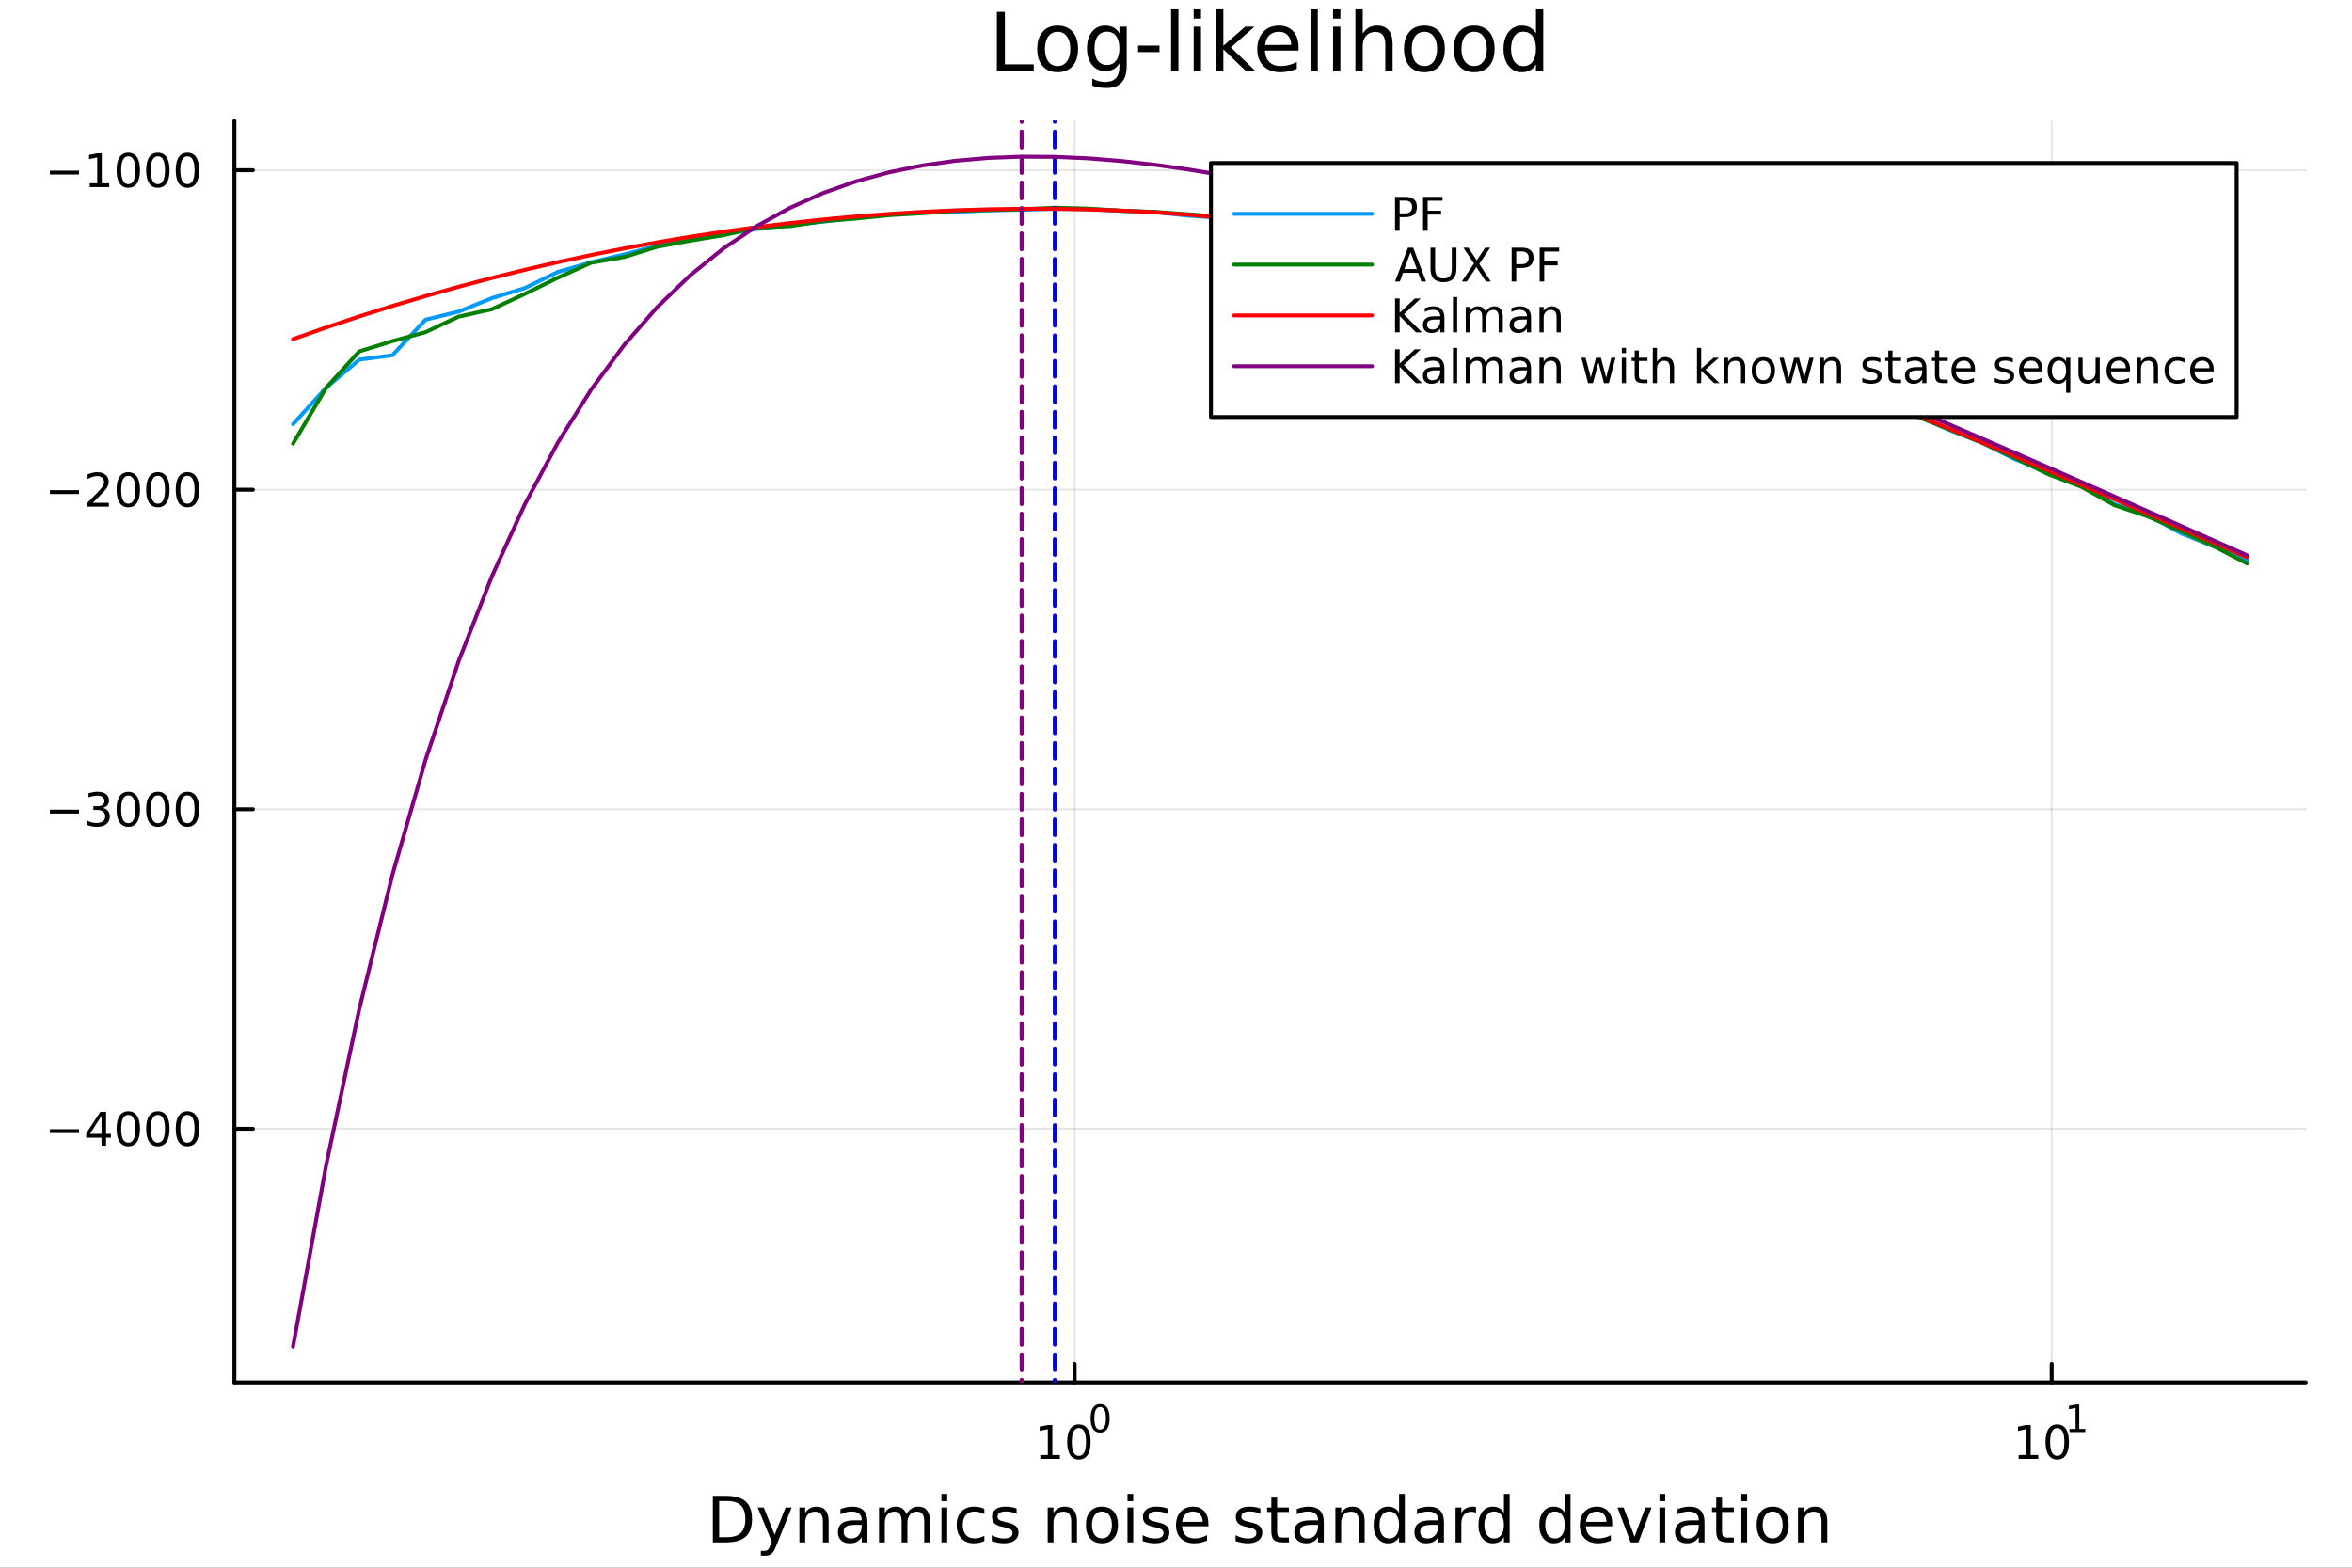 <?xml version="1.0" encoding="utf-8"?>
<svg xmlns="http://www.w3.org/2000/svg" xmlns:xlink="http://www.w3.org/1999/xlink" width="600" height="400" viewBox="0 0 2400 1600">
<rect x="0" y="0" width="2400" height="1600" fill="#333333" stroke="none"/>
<defs>
  <clipPath id="clip560">
    <rect x="0" y="0" width="2400" height="1600"/>
  </clipPath>
</defs>
<path clip-path="url(#clip560)" d="M0 1600 L2400 1600 L2400 0 L0 0  Z" fill="#ffffff" fill-rule="evenodd" fill-opacity="1"/>
<defs>
  <clipPath id="clip561">
    <rect x="480" y="0" width="1681" height="1600"/>
  </clipPath>
</defs>
<path clip-path="url(#clip560)" d="M239.19 1410.9 L2352.76 1410.9 L2352.76 123.472 L239.19 123.472  Z" fill="#ffffff" fill-rule="evenodd" fill-opacity="1"/>
<defs>
  <clipPath id="clip562">
    <rect x="239" y="123" width="2115" height="1288"/>
  </clipPath>
</defs>
<polyline clip-path="url(#clip562)" style="stroke:#000000; stroke-linecap:round; stroke-linejoin:round; stroke-width:2; stroke-opacity:0.1; fill:none" points="1096.58,1410.9 1096.58,123.472 "/>
<polyline clip-path="url(#clip562)" style="stroke:#000000; stroke-linecap:round; stroke-linejoin:round; stroke-width:2; stroke-opacity:0.1; fill:none" points="2093.55,1410.9 2093.55,123.472 "/>
<polyline clip-path="url(#clip562)" style="stroke:#000000; stroke-linecap:round; stroke-linejoin:round; stroke-width:2; stroke-opacity:0.1; fill:none" points="239.19,1152.01 2352.76,1152.01 "/>
<polyline clip-path="url(#clip562)" style="stroke:#000000; stroke-linecap:round; stroke-linejoin:round; stroke-width:2; stroke-opacity:0.1; fill:none" points="239.19,825.912 2352.76,825.912 "/>
<polyline clip-path="url(#clip562)" style="stroke:#000000; stroke-linecap:round; stroke-linejoin:round; stroke-width:2; stroke-opacity:0.1; fill:none" points="239.19,499.817 2352.76,499.817 "/>
<polyline clip-path="url(#clip562)" style="stroke:#000000; stroke-linecap:round; stroke-linejoin:round; stroke-width:2; stroke-opacity:0.1; fill:none" points="239.19,173.723 2352.76,173.723 "/>
<polyline clip-path="url(#clip560)" style="stroke:#000000; stroke-linecap:round; stroke-linejoin:round; stroke-width:4; stroke-opacity:1; fill:none" points="239.19,1410.9 2352.76,1410.9 "/>
<polyline clip-path="url(#clip560)" style="stroke:#000000; stroke-linecap:round; stroke-linejoin:round; stroke-width:4; stroke-opacity:1; fill:none" points="1096.58,1410.9 1096.58,1392 "/>
<polyline clip-path="url(#clip560)" style="stroke:#000000; stroke-linecap:round; stroke-linejoin:round; stroke-width:4; stroke-opacity:1; fill:none" points="2093.55,1410.9 2093.55,1392 "/>
<path clip-path="url(#clip560)" d="M1061.56 1485.02 L1069.2 1485.02 L1069.2 1458.66 L1060.89 1460.32 L1060.89 1456.06 L1069.16 1454.4 L1073.83 1454.4 L1073.83 1485.02 L1081.47 1485.02 L1081.47 1488.96 L1061.56 1488.96 L1061.56 1485.02 Z" fill="#000000" fill-rule="nonzero" fill-opacity="1" /><path clip-path="url(#clip560)" d="M1100.91 1457.48 Q1097.3 1457.48 1095.47 1461.04 Q1093.67 1464.58 1093.67 1471.71 Q1093.67 1478.82 1095.47 1482.38 Q1097.3 1485.92 1100.91 1485.92 Q1104.55 1485.92 1106.35 1482.38 Q1108.18 1478.82 1108.18 1471.71 Q1108.18 1464.58 1106.35 1461.04 Q1104.55 1457.48 1100.91 1457.48 M1100.91 1453.77 Q1106.72 1453.77 1109.78 1458.38 Q1112.86 1462.96 1112.86 1471.71 Q1112.86 1480.44 1109.78 1485.04 Q1106.72 1489.63 1100.91 1489.63 Q1095.1 1489.63 1092.03 1485.04 Q1088.97 1480.44 1088.97 1471.71 Q1088.97 1462.96 1092.03 1458.38 Q1095.1 1453.77 1100.91 1453.77 Z" fill="#000000" fill-rule="nonzero" fill-opacity="1" /><path clip-path="url(#clip560)" d="M1122.56 1435.97 Q1119.63 1435.97 1118.14 1438.86 Q1116.68 1441.74 1116.68 1447.53 Q1116.68 1453.31 1118.14 1456.2 Q1119.63 1459.08 1122.56 1459.08 Q1125.52 1459.08 1126.98 1456.2 Q1128.47 1453.31 1128.47 1447.53 Q1128.47 1441.74 1126.98 1438.86 Q1125.52 1435.97 1122.56 1435.97 M1122.56 1432.96 Q1127.28 1432.96 1129.77 1436.7 Q1132.27 1440.43 1132.27 1447.53 Q1132.27 1454.62 1129.77 1458.37 Q1127.28 1462.09 1122.56 1462.09 Q1117.84 1462.09 1115.34 1458.37 Q1112.86 1454.62 1112.86 1447.53 Q1112.86 1440.43 1115.34 1436.7 Q1117.84 1432.96 1122.56 1432.96 Z" fill="#000000" fill-rule="nonzero" fill-opacity="1" /><path clip-path="url(#clip560)" d="M2059.87 1485.02 L2067.51 1485.02 L2067.51 1458.66 L2059.2 1460.32 L2059.2 1456.06 L2067.47 1454.4 L2072.14 1454.4 L2072.14 1485.02 L2079.78 1485.02 L2079.78 1488.96 L2059.87 1488.96 L2059.87 1485.02 Z" fill="#000000" fill-rule="nonzero" fill-opacity="1" /><path clip-path="url(#clip560)" d="M2099.22 1457.48 Q2095.61 1457.48 2093.78 1461.04 Q2091.98 1464.58 2091.98 1471.71 Q2091.98 1478.82 2093.78 1482.38 Q2095.61 1485.92 2099.22 1485.92 Q2102.86 1485.92 2104.66 1482.38 Q2106.49 1478.82 2106.49 1471.71 Q2106.49 1464.58 2104.66 1461.04 Q2102.86 1457.48 2099.22 1457.48 M2099.22 1453.77 Q2105.03 1453.77 2108.09 1458.38 Q2111.17 1462.96 2111.17 1471.71 Q2111.17 1480.44 2108.09 1485.04 Q2105.03 1489.63 2099.22 1489.63 Q2093.41 1489.63 2090.34 1485.04 Q2087.28 1480.44 2087.28 1471.71 Q2087.28 1462.96 2090.34 1458.38 Q2093.41 1453.77 2099.22 1453.77 Z" fill="#000000" fill-rule="nonzero" fill-opacity="1" /><path clip-path="url(#clip560)" d="M2111.71 1458.35 L2117.92 1458.35 L2117.92 1436.93 L2111.17 1438.28 L2111.17 1434.82 L2117.88 1433.47 L2121.68 1433.47 L2121.68 1458.35 L2127.89 1458.35 L2127.89 1461.55 L2111.71 1461.55 L2111.71 1458.35 Z" fill="#000000" fill-rule="nonzero" fill-opacity="1" /><path clip-path="url(#clip560)" d="M733.834 1531.95 L733.834 1568.9 L741.6 1568.9 Q751.435 1568.9 755.986 1564.45 Q760.569 1559.99 760.569 1550.38 Q760.569 1540.83 755.986 1536.4 Q751.435 1531.95 741.6 1531.95 L733.834 1531.95 M727.404 1526.67 L740.613 1526.67 Q754.427 1526.67 760.888 1532.43 Q767.349 1538.16 767.349 1550.38 Q767.349 1562.66 760.856 1568.42 Q754.363 1574.19 740.613 1574.19 L727.404 1574.19 L727.404 1526.67 Z" fill="#000000" fill-rule="nonzero" fill-opacity="1" /><path clip-path="url(#clip560)" d="M792.175 1577.5 Q789.693 1583.86 787.337 1585.8 Q784.982 1587.74 781.035 1587.74 L776.356 1587.74 L776.356 1582.84 L779.794 1582.84 Q782.213 1582.84 783.55 1581.7 Q784.886 1580.55 786.51 1576.29 L787.56 1573.61 L773.142 1538.54 L779.348 1538.54 L790.488 1566.42 L801.628 1538.54 L807.835 1538.54 L792.175 1577.5 Z" fill="#000000" fill-rule="nonzero" fill-opacity="1" /><path clip-path="url(#clip560)" d="M845.552 1552.67 L845.552 1574.19 L839.695 1574.19 L839.695 1552.86 Q839.695 1547.8 837.722 1545.29 Q835.748 1542.77 831.802 1542.77 Q827.059 1542.77 824.322 1545.79 Q821.585 1548.82 821.585 1554.04 L821.585 1574.19 L815.696 1574.19 L815.696 1538.54 L821.585 1538.54 L821.585 1544.08 Q823.685 1540.86 826.518 1539.27 Q829.383 1537.68 833.107 1537.68 Q839.25 1537.68 842.401 1541.5 Q845.552 1545.29 845.552 1552.67 Z" fill="#000000" fill-rule="nonzero" fill-opacity="1" /><path clip-path="url(#clip560)" d="M873.433 1556.27 Q866.336 1556.27 863.598 1557.89 Q860.861 1559.51 860.861 1563.43 Q860.861 1566.55 862.898 1568.39 Q864.967 1570.21 868.5 1570.21 Q873.37 1570.21 876.298 1566.77 Q879.258 1563.3 879.258 1557.57 L879.258 1556.27 L873.433 1556.27 M885.115 1553.85 L885.115 1574.19 L879.258 1574.19 L879.258 1568.77 Q877.253 1572.02 874.261 1573.58 Q871.269 1575.11 866.94 1575.11 Q861.466 1575.11 858.219 1572.05 Q855.005 1568.97 855.005 1563.81 Q855.005 1557.79 859.015 1554.74 Q863.057 1551.68 871.046 1551.68 L879.258 1551.68 L879.258 1551.11 Q879.258 1547.07 876.584 1544.87 Q873.943 1542.64 869.137 1542.64 Q866.081 1542.64 863.185 1543.38 Q860.288 1544.11 857.615 1545.57 L857.615 1540.16 Q860.829 1538.92 863.853 1538.31 Q866.877 1537.68 869.741 1537.68 Q877.476 1537.68 881.295 1541.69 Q885.115 1545.7 885.115 1553.85 Z" fill="#000000" fill-rule="nonzero" fill-opacity="1" /><path clip-path="url(#clip560)" d="M924.932 1545.38 Q927.128 1541.43 930.184 1539.56 Q933.239 1537.68 937.377 1537.68 Q942.947 1537.68 945.971 1541.59 Q948.994 1545.48 948.994 1552.67 L948.994 1574.19 L943.106 1574.19 L943.106 1552.86 Q943.106 1547.74 941.292 1545.25 Q939.478 1542.77 935.754 1542.77 Q931.202 1542.77 928.56 1545.79 Q925.919 1548.82 925.919 1554.04 L925.919 1574.19 L920.03 1574.19 L920.03 1552.86 Q920.03 1547.7 918.216 1545.25 Q916.402 1542.77 912.614 1542.77 Q908.127 1542.77 905.485 1545.83 Q902.843 1548.85 902.843 1554.04 L902.843 1574.19 L896.955 1574.19 L896.955 1538.54 L902.843 1538.54 L902.843 1544.08 Q904.848 1540.8 907.649 1539.24 Q910.45 1537.68 914.301 1537.68 Q918.184 1537.68 920.89 1539.65 Q923.627 1541.62 924.932 1545.38 Z" fill="#000000" fill-rule="nonzero" fill-opacity="1" /><path clip-path="url(#clip560)" d="M960.675 1538.54 L966.532 1538.54 L966.532 1574.19 L960.675 1574.19 L960.675 1538.54 M960.675 1524.66 L966.532 1524.66 L966.532 1532.08 L960.675 1532.08 L960.675 1524.66 Z" fill="#000000" fill-rule="nonzero" fill-opacity="1" /><path clip-path="url(#clip560)" d="M1004.44 1539.91 L1004.44 1545.38 Q1001.96 1544.01 999.443 1543.34 Q996.96 1542.64 994.414 1542.64 Q988.716 1542.64 985.565 1546.27 Q982.414 1549.87 982.414 1556.39 Q982.414 1562.92 985.565 1566.55 Q988.716 1570.14 994.414 1570.14 Q996.96 1570.14 999.443 1569.47 Q1001.96 1568.77 1004.44 1567.41 L1004.44 1572.82 Q1001.99 1573.96 999.347 1574.54 Q996.737 1575.11 993.777 1575.11 Q985.725 1575.11 980.982 1570.05 Q976.24 1564.99 976.24 1556.39 Q976.24 1547.67 981.014 1542.68 Q985.82 1537.68 994.159 1537.68 Q996.865 1537.68 999.443 1538.25 Q1002.02 1538.79 1004.44 1539.91 Z" fill="#000000" fill-rule="nonzero" fill-opacity="1" /><path clip-path="url(#clip560)" d="M1037.35 1539.59 L1037.35 1545.13 Q1034.87 1543.85 1032.19 1543.22 Q1029.52 1542.58 1026.66 1542.58 Q1022.3 1542.58 1020.1 1543.92 Q1017.93 1545.25 1017.93 1547.93 Q1017.93 1549.96 1019.49 1551.14 Q1021.05 1552.29 1025.76 1553.34 L1027.77 1553.78 Q1034.01 1555.12 1036.62 1557.57 Q1039.26 1559.99 1039.26 1564.35 Q1039.26 1569.32 1035.31 1572.21 Q1031.4 1575.11 1024.52 1575.11 Q1021.66 1575.11 1018.54 1574.54 Q1015.45 1573.99 1012.01 1572.88 L1012.01 1566.83 Q1015.26 1568.52 1018.41 1569.38 Q1021.56 1570.21 1024.65 1570.21 Q1028.79 1570.21 1031.02 1568.81 Q1033.24 1567.37 1033.24 1564.8 Q1033.24 1562.41 1031.62 1561.14 Q1030.03 1559.86 1024.59 1558.68 L1022.55 1558.21 Q1017.11 1557.06 1014.69 1554.71 Q1012.27 1552.32 1012.27 1548.18 Q1012.27 1543.15 1015.83 1540.42 Q1019.4 1537.68 1025.96 1537.68 Q1029.2 1537.68 1032.07 1538.16 Q1034.93 1538.63 1037.35 1539.59 Z" fill="#000000" fill-rule="nonzero" fill-opacity="1" /><path clip-path="url(#clip560)" d="M1098.94 1552.67 L1098.94 1574.19 L1093.08 1574.19 L1093.08 1552.86 Q1093.08 1547.8 1091.11 1545.29 Q1089.14 1542.77 1085.19 1542.77 Q1080.45 1542.77 1077.71 1545.79 Q1074.97 1548.82 1074.97 1554.04 L1074.97 1574.19 L1069.08 1574.19 L1069.08 1538.54 L1074.97 1538.54 L1074.97 1544.08 Q1077.07 1540.86 1079.91 1539.27 Q1082.77 1537.68 1086.49 1537.68 Q1092.64 1537.68 1095.79 1541.5 Q1098.94 1545.29 1098.94 1552.67 Z" fill="#000000" fill-rule="nonzero" fill-opacity="1" /><path clip-path="url(#clip560)" d="M1124.43 1542.64 Q1119.72 1542.64 1116.99 1546.34 Q1114.25 1550 1114.25 1556.39 Q1114.25 1562.79 1116.95 1566.48 Q1119.69 1570.14 1124.43 1570.14 Q1129.11 1570.14 1131.85 1566.45 Q1134.59 1562.76 1134.59 1556.39 Q1134.59 1550.06 1131.85 1546.37 Q1129.11 1542.64 1124.43 1542.64 M1124.43 1537.68 Q1132.07 1537.68 1136.43 1542.64 Q1140.79 1547.61 1140.79 1556.39 Q1140.79 1565.15 1136.43 1570.14 Q1132.07 1575.11 1124.43 1575.11 Q1116.76 1575.11 1112.4 1570.14 Q1108.07 1565.15 1108.07 1556.39 Q1108.07 1547.61 1112.4 1542.64 Q1116.76 1537.68 1124.43 1537.68 Z" fill="#000000" fill-rule="nonzero" fill-opacity="1" /><path clip-path="url(#clip560)" d="M1150.5 1538.54 L1156.36 1538.54 L1156.36 1574.19 L1150.5 1574.19 L1150.5 1538.54 M1150.5 1524.66 L1156.36 1524.66 L1156.36 1532.08 L1150.5 1532.08 L1150.5 1524.66 Z" fill="#000000" fill-rule="nonzero" fill-opacity="1" /><path clip-path="url(#clip560)" d="M1191.34 1539.59 L1191.34 1545.13 Q1188.85 1543.85 1186.18 1543.22 Q1183.51 1542.58 1180.64 1542.58 Q1176.28 1542.58 1174.09 1543.92 Q1171.92 1545.25 1171.92 1547.93 Q1171.92 1549.96 1173.48 1551.14 Q1175.04 1552.29 1179.75 1553.34 L1181.76 1553.78 Q1187.99 1555.12 1190.6 1557.57 Q1193.25 1559.99 1193.25 1564.35 Q1193.25 1569.32 1189.3 1572.21 Q1185.38 1575.11 1178.51 1575.11 Q1175.65 1575.11 1172.53 1574.54 Q1169.44 1573.99 1166 1572.88 L1166 1566.83 Q1169.25 1568.52 1172.4 1569.38 Q1175.55 1570.21 1178.64 1570.21 Q1182.77 1570.21 1185 1568.81 Q1187.23 1567.37 1187.23 1564.8 Q1187.23 1562.41 1185.61 1561.14 Q1184.02 1559.86 1178.57 1558.68 L1176.54 1558.21 Q1171.09 1557.06 1168.67 1554.71 Q1166.26 1552.32 1166.26 1548.18 Q1166.26 1543.15 1169.82 1540.42 Q1173.39 1537.68 1179.94 1537.68 Q1183.19 1537.68 1186.05 1538.16 Q1188.92 1538.63 1191.34 1539.59 Z" fill="#000000" fill-rule="nonzero" fill-opacity="1" /><path clip-path="url(#clip560)" d="M1233.06 1554.9 L1233.06 1557.76 L1206.14 1557.76 Q1206.52 1563.81 1209.77 1566.99 Q1213.04 1570.14 1218.87 1570.14 Q1222.24 1570.14 1225.39 1569.32 Q1228.58 1568.49 1231.7 1566.83 L1231.7 1572.37 Q1228.54 1573.71 1225.23 1574.41 Q1221.92 1575.11 1218.52 1575.11 Q1209.99 1575.11 1204.99 1570.14 Q1200.03 1565.18 1200.03 1556.71 Q1200.03 1547.96 1204.74 1542.83 Q1209.48 1537.68 1217.5 1537.68 Q1224.69 1537.68 1228.86 1542.33 Q1233.06 1546.94 1233.06 1554.9 M1227.21 1553.18 Q1227.14 1548.37 1224.5 1545.51 Q1221.89 1542.64 1217.56 1542.64 Q1212.66 1542.64 1209.7 1545.41 Q1206.77 1548.18 1206.33 1553.21 L1227.21 1553.18 Z" fill="#000000" fill-rule="nonzero" fill-opacity="1" /><path clip-path="url(#clip560)" d="M1286.12 1539.59 L1286.12 1545.13 Q1283.64 1543.85 1280.97 1543.22 Q1278.29 1542.58 1275.43 1542.58 Q1271.07 1542.58 1268.87 1543.92 Q1266.71 1545.25 1266.71 1547.93 Q1266.71 1549.96 1268.27 1551.14 Q1269.83 1552.29 1274.54 1553.34 L1276.54 1553.78 Q1282.78 1555.12 1285.39 1557.57 Q1288.03 1559.99 1288.03 1564.35 Q1288.03 1569.32 1284.09 1572.21 Q1280.17 1575.11 1273.3 1575.11 Q1270.43 1575.11 1267.31 1574.54 Q1264.22 1573.99 1260.79 1572.88 L1260.79 1566.83 Q1264.03 1568.52 1267.18 1569.38 Q1270.34 1570.21 1273.42 1570.21 Q1277.56 1570.21 1279.79 1568.81 Q1282.02 1567.37 1282.02 1564.8 Q1282.02 1562.41 1280.39 1561.14 Q1278.8 1559.86 1273.36 1558.68 L1271.32 1558.21 Q1265.88 1557.06 1263.46 1554.71 Q1261.04 1552.32 1261.04 1548.18 Q1261.04 1543.15 1264.61 1540.42 Q1268.17 1537.68 1274.73 1537.68 Q1277.97 1537.68 1280.84 1538.16 Q1283.7 1538.63 1286.12 1539.59 Z" fill="#000000" fill-rule="nonzero" fill-opacity="1" /><path clip-path="url(#clip560)" d="M1303.15 1528.42 L1303.15 1538.54 L1315.21 1538.54 L1315.21 1543.09 L1303.15 1543.09 L1303.15 1562.44 Q1303.15 1566.8 1304.33 1568.04 Q1305.54 1569.28 1309.2 1569.28 L1315.21 1569.28 L1315.21 1574.19 L1309.2 1574.19 Q1302.42 1574.19 1299.84 1571.67 Q1297.26 1569.12 1297.26 1562.44 L1297.26 1543.09 L1292.97 1543.09 L1292.97 1538.54 L1297.26 1538.54 L1297.26 1528.42 L1303.15 1528.42 Z" fill="#000000" fill-rule="nonzero" fill-opacity="1" /><path clip-path="url(#clip560)" d="M1339.12 1556.27 Q1332.02 1556.27 1329.28 1557.89 Q1326.54 1559.51 1326.54 1563.43 Q1326.54 1566.55 1328.58 1568.39 Q1330.65 1570.21 1334.18 1570.21 Q1339.05 1570.21 1341.98 1566.77 Q1344.94 1563.3 1344.94 1557.57 L1344.94 1556.27 L1339.12 1556.27 M1350.8 1553.85 L1350.8 1574.19 L1344.94 1574.19 L1344.94 1568.77 Q1342.94 1572.02 1339.94 1573.58 Q1336.95 1575.11 1332.62 1575.11 Q1327.15 1575.11 1323.9 1572.05 Q1320.69 1568.97 1320.69 1563.81 Q1320.69 1557.79 1324.7 1554.74 Q1328.74 1551.68 1336.73 1551.68 L1344.94 1551.68 L1344.94 1551.11 Q1344.94 1547.07 1342.27 1544.87 Q1339.63 1542.64 1334.82 1542.64 Q1331.76 1542.64 1328.87 1543.38 Q1325.97 1544.11 1323.3 1545.57 L1323.3 1540.16 Q1326.51 1538.92 1329.54 1538.31 Q1332.56 1537.68 1335.42 1537.68 Q1343.16 1537.68 1346.98 1541.69 Q1350.8 1545.7 1350.8 1553.85 Z" fill="#000000" fill-rule="nonzero" fill-opacity="1" /><path clip-path="url(#clip560)" d="M1392.49 1552.67 L1392.49 1574.19 L1386.64 1574.19 L1386.64 1552.86 Q1386.64 1547.8 1384.66 1545.29 Q1382.69 1542.77 1378.74 1542.77 Q1374 1542.77 1371.26 1545.79 Q1368.53 1548.82 1368.53 1554.04 L1368.53 1574.19 L1362.64 1574.19 L1362.64 1538.54 L1368.53 1538.54 L1368.53 1544.08 Q1370.63 1540.86 1373.46 1539.27 Q1376.32 1537.68 1380.05 1537.68 Q1386.19 1537.68 1389.34 1541.5 Q1392.49 1545.29 1392.49 1552.67 Z" fill="#000000" fill-rule="nonzero" fill-opacity="1" /><path clip-path="url(#clip560)" d="M1427.63 1543.95 L1427.63 1524.66 L1433.49 1524.66 L1433.49 1574.19 L1427.63 1574.19 L1427.63 1568.84 Q1425.79 1572.02 1422.95 1573.58 Q1420.15 1575.11 1416.21 1575.11 Q1409.74 1575.11 1405.67 1569.95 Q1401.63 1564.8 1401.63 1556.39 Q1401.63 1547.99 1405.67 1542.83 Q1409.74 1537.68 1416.21 1537.68 Q1420.15 1537.68 1422.95 1539.24 Q1425.79 1540.77 1427.63 1543.95 M1407.68 1556.39 Q1407.68 1562.85 1410.32 1566.55 Q1412.99 1570.21 1417.64 1570.21 Q1422.28 1570.21 1424.96 1566.55 Q1427.63 1562.85 1427.63 1556.39 Q1427.63 1549.93 1424.96 1546.27 Q1422.28 1542.58 1417.64 1542.58 Q1412.99 1542.58 1410.32 1546.27 Q1407.68 1549.93 1407.68 1556.39 Z" fill="#000000" fill-rule="nonzero" fill-opacity="1" /><path clip-path="url(#clip560)" d="M1461.75 1556.27 Q1454.65 1556.27 1451.92 1557.89 Q1449.18 1559.51 1449.18 1563.43 Q1449.18 1566.55 1451.22 1568.39 Q1453.29 1570.21 1456.82 1570.21 Q1461.69 1570.21 1464.62 1566.77 Q1467.58 1563.3 1467.58 1557.57 L1467.58 1556.27 L1461.75 1556.27 M1473.43 1553.85 L1473.43 1574.19 L1467.58 1574.19 L1467.58 1568.77 Q1465.57 1572.02 1462.58 1573.58 Q1459.59 1575.11 1455.26 1575.11 Q1449.78 1575.11 1446.54 1572.05 Q1443.32 1568.97 1443.32 1563.81 Q1443.32 1557.79 1447.33 1554.74 Q1451.38 1551.68 1459.36 1551.68 L1467.58 1551.68 L1467.58 1551.11 Q1467.58 1547.07 1464.9 1544.87 Q1462.26 1542.64 1457.46 1542.64 Q1454.4 1542.64 1451.5 1543.38 Q1448.61 1544.11 1445.93 1545.57 L1445.93 1540.16 Q1449.15 1538.92 1452.17 1538.31 Q1455.2 1537.68 1458.06 1537.68 Q1465.79 1537.68 1469.61 1541.69 Q1473.43 1545.7 1473.43 1553.85 Z" fill="#000000" fill-rule="nonzero" fill-opacity="1" /><path clip-path="url(#clip560)" d="M1506.15 1544.01 Q1505.17 1543.44 1503.99 1543.18 Q1502.84 1542.9 1501.44 1542.9 Q1496.48 1542.9 1493.8 1546.14 Q1491.16 1549.36 1491.16 1555.41 L1491.16 1574.19 L1485.27 1574.19 L1485.27 1538.54 L1491.16 1538.54 L1491.16 1544.08 Q1493.01 1540.83 1495.97 1539.27 Q1498.93 1537.68 1503.16 1537.68 Q1503.77 1537.68 1504.5 1537.77 Q1505.23 1537.84 1506.12 1538 L1506.15 1544.01 Z" fill="#000000" fill-rule="nonzero" fill-opacity="1" /><path clip-path="url(#clip560)" d="M1534.61 1543.95 L1534.61 1524.66 L1540.46 1524.66 L1540.46 1574.19 L1534.61 1574.19 L1534.61 1568.84 Q1532.76 1572.02 1529.93 1573.58 Q1527.13 1575.11 1523.18 1575.11 Q1516.72 1575.11 1512.65 1569.95 Q1508.6 1564.8 1508.6 1556.39 Q1508.6 1547.99 1512.65 1542.83 Q1516.72 1537.68 1523.18 1537.68 Q1527.13 1537.68 1529.93 1539.24 Q1532.76 1540.77 1534.61 1543.95 M1514.65 1556.39 Q1514.65 1562.85 1517.29 1566.55 Q1519.97 1570.21 1524.61 1570.21 Q1529.26 1570.21 1531.93 1566.55 Q1534.61 1562.85 1534.61 1556.39 Q1534.61 1549.93 1531.93 1546.27 Q1529.26 1542.58 1524.61 1542.58 Q1519.97 1542.58 1517.29 1546.27 Q1514.65 1549.93 1514.65 1556.39 Z" fill="#000000" fill-rule="nonzero" fill-opacity="1" /><path clip-path="url(#clip560)" d="M1596.71 1543.95 L1596.71 1524.66 L1602.56 1524.66 L1602.56 1574.19 L1596.71 1574.19 L1596.71 1568.84 Q1594.86 1572.02 1592.03 1573.58 Q1589.23 1575.11 1585.28 1575.11 Q1578.82 1575.11 1574.74 1569.95 Q1570.7 1564.8 1570.7 1556.39 Q1570.7 1547.99 1574.74 1542.83 Q1578.82 1537.68 1585.28 1537.68 Q1589.23 1537.68 1592.03 1539.24 Q1594.86 1540.77 1596.71 1543.95 M1576.75 1556.39 Q1576.75 1562.85 1579.39 1566.55 Q1582.06 1570.21 1586.71 1570.21 Q1591.36 1570.21 1594.03 1566.55 Q1596.71 1562.85 1596.71 1556.39 Q1596.71 1549.93 1594.03 1546.27 Q1591.36 1542.58 1586.71 1542.58 Q1582.06 1542.58 1579.39 1546.27 Q1576.75 1549.93 1576.75 1556.39 Z" fill="#000000" fill-rule="nonzero" fill-opacity="1" /><path clip-path="url(#clip560)" d="M1645.12 1554.9 L1645.12 1557.76 L1618.19 1557.76 Q1618.57 1563.81 1621.82 1566.99 Q1625.1 1570.14 1630.92 1570.14 Q1634.29 1570.14 1637.45 1569.32 Q1640.63 1568.49 1643.75 1566.83 L1643.75 1572.37 Q1640.6 1573.71 1637.29 1574.41 Q1633.98 1575.11 1630.57 1575.11 Q1622.04 1575.11 1617.04 1570.14 Q1612.08 1565.18 1612.08 1556.71 Q1612.08 1547.96 1616.79 1542.83 Q1621.53 1537.68 1629.55 1537.68 Q1636.75 1537.68 1640.91 1542.33 Q1645.12 1546.94 1645.12 1554.9 M1639.26 1553.18 Q1639.2 1548.37 1636.55 1545.51 Q1633.94 1542.64 1629.62 1542.64 Q1624.71 1542.64 1621.75 1545.41 Q1618.83 1548.18 1618.38 1553.21 L1639.26 1553.18 Z" fill="#000000" fill-rule="nonzero" fill-opacity="1" /><path clip-path="url(#clip560)" d="M1650.53 1538.54 L1656.73 1538.54 L1667.87 1568.46 L1679.01 1538.54 L1685.22 1538.54 L1671.85 1574.19 L1663.9 1574.19 L1650.53 1538.54 Z" fill="#000000" fill-rule="nonzero" fill-opacity="1" /><path clip-path="url(#clip560)" d="M1693.3 1538.54 L1699.16 1538.54 L1699.16 1574.19 L1693.3 1574.19 L1693.3 1538.54 M1693.3 1524.66 L1699.16 1524.66 L1699.16 1532.08 L1693.3 1532.08 L1693.3 1524.66 Z" fill="#000000" fill-rule="nonzero" fill-opacity="1" /><path clip-path="url(#clip560)" d="M1727.62 1556.27 Q1720.52 1556.27 1717.78 1557.89 Q1715.04 1559.51 1715.04 1563.43 Q1715.04 1566.55 1717.08 1568.39 Q1719.15 1570.21 1722.68 1570.21 Q1727.55 1570.21 1730.48 1566.77 Q1733.44 1563.3 1733.44 1557.57 L1733.44 1556.27 L1727.62 1556.27 M1739.3 1553.85 L1739.3 1574.19 L1733.44 1574.19 L1733.44 1568.77 Q1731.44 1572.02 1728.44 1573.58 Q1725.45 1575.11 1721.12 1575.11 Q1715.65 1575.11 1712.4 1572.05 Q1709.19 1568.97 1709.19 1563.81 Q1709.19 1557.79 1713.2 1554.74 Q1717.24 1551.68 1725.23 1551.68 L1733.44 1551.68 L1733.44 1551.11 Q1733.44 1547.07 1730.77 1544.87 Q1728.13 1542.64 1723.32 1542.64 Q1720.26 1542.64 1717.37 1543.38 Q1714.47 1544.11 1711.8 1545.57 L1711.8 1540.16 Q1715.01 1538.92 1718.04 1538.31 Q1721.06 1537.68 1723.92 1537.68 Q1731.66 1537.68 1735.48 1541.69 Q1739.3 1545.7 1739.3 1553.85 Z" fill="#000000" fill-rule="nonzero" fill-opacity="1" /><path clip-path="url(#clip560)" d="M1757.15 1528.42 L1757.15 1538.54 L1769.22 1538.54 L1769.22 1543.09 L1757.15 1543.09 L1757.15 1562.44 Q1757.15 1566.8 1758.33 1568.04 Q1759.54 1569.28 1763.2 1569.28 L1769.22 1569.28 L1769.22 1574.19 L1763.2 1574.19 Q1756.42 1574.19 1753.84 1571.67 Q1751.26 1569.12 1751.26 1562.44 L1751.26 1543.09 L1746.97 1543.09 L1746.97 1538.54 L1751.26 1538.54 L1751.26 1528.42 L1757.15 1528.42 Z" fill="#000000" fill-rule="nonzero" fill-opacity="1" /><path clip-path="url(#clip560)" d="M1776.92 1538.54 L1782.77 1538.54 L1782.77 1574.19 L1776.92 1574.19 L1776.92 1538.54 M1776.92 1524.66 L1782.77 1524.66 L1782.77 1532.08 L1776.92 1532.08 L1776.92 1524.66 Z" fill="#000000" fill-rule="nonzero" fill-opacity="1" /><path clip-path="url(#clip560)" d="M1808.84 1542.64 Q1804.13 1542.64 1801.39 1546.34 Q1798.66 1550 1798.66 1556.39 Q1798.66 1562.79 1801.36 1566.48 Q1804.1 1570.14 1808.84 1570.14 Q1813.52 1570.14 1816.26 1566.45 Q1819 1562.76 1819 1556.39 Q1819 1550.06 1816.26 1546.37 Q1813.52 1542.64 1808.84 1542.64 M1808.84 1537.68 Q1816.48 1537.68 1820.84 1542.64 Q1825.2 1547.61 1825.2 1556.39 Q1825.2 1565.15 1820.84 1570.14 Q1816.48 1575.11 1808.84 1575.11 Q1801.17 1575.11 1796.81 1570.14 Q1792.48 1565.15 1792.48 1556.39 Q1792.48 1547.61 1796.81 1542.64 Q1801.17 1537.68 1808.84 1537.68 Z" fill="#000000" fill-rule="nonzero" fill-opacity="1" /><path clip-path="url(#clip560)" d="M1864.54 1552.67 L1864.54 1574.19 L1858.69 1574.19 L1858.69 1552.86 Q1858.69 1547.8 1856.71 1545.29 Q1854.74 1542.77 1850.79 1542.77 Q1846.05 1542.77 1843.31 1545.79 Q1840.58 1548.82 1840.58 1554.04 L1840.58 1574.19 L1834.69 1574.19 L1834.69 1538.54 L1840.58 1538.54 L1840.58 1544.08 Q1842.68 1540.86 1845.51 1539.27 Q1848.37 1537.68 1852.1 1537.68 Q1858.24 1537.68 1861.39 1541.5 Q1864.54 1545.29 1864.54 1552.67 Z" fill="#000000" fill-rule="nonzero" fill-opacity="1" /><polyline clip-path="url(#clip560)" style="stroke:#000000; stroke-linecap:round; stroke-linejoin:round; stroke-width:4; stroke-opacity:1; fill:none" points="239.19,1410.9 239.19,123.472 "/>
<polyline clip-path="url(#clip560)" style="stroke:#000000; stroke-linecap:round; stroke-linejoin:round; stroke-width:4; stroke-opacity:1; fill:none" points="239.19,1152.01 258.088,1152.01 "/>
<polyline clip-path="url(#clip560)" style="stroke:#000000; stroke-linecap:round; stroke-linejoin:round; stroke-width:4; stroke-opacity:1; fill:none" points="239.19,825.912 258.088,825.912 "/>
<polyline clip-path="url(#clip560)" style="stroke:#000000; stroke-linecap:round; stroke-linejoin:round; stroke-width:4; stroke-opacity:1; fill:none" points="239.19,499.817 258.088,499.817 "/>
<polyline clip-path="url(#clip560)" style="stroke:#000000; stroke-linecap:round; stroke-linejoin:round; stroke-width:4; stroke-opacity:1; fill:none" points="239.19,173.723 258.088,173.723 "/>
<path clip-path="url(#clip560)" d="M50.992 1152.46 L80.668 1152.46 L80.668 1156.39 L50.992 1156.39 L50.992 1152.46 Z" fill="#000000" fill-rule="nonzero" fill-opacity="1" /><path clip-path="url(#clip560)" d="M103.608 1138.8 L91.802 1157.25 L103.608 1157.25 L103.608 1138.8 M102.381 1134.73 L108.26 1134.73 L108.26 1157.25 L113.191 1157.25 L113.191 1161.14 L108.26 1161.14 L108.26 1169.29 L103.608 1169.29 L103.608 1161.14 L88.006 1161.14 L88.006 1156.63 L102.381 1134.73 Z" fill="#000000" fill-rule="nonzero" fill-opacity="1" /><path clip-path="url(#clip560)" d="M130.922 1137.81 Q127.311 1137.81 125.482 1141.37 Q123.677 1144.91 123.677 1152.04 Q123.677 1159.15 125.482 1162.71 Q127.311 1166.25 130.922 1166.25 Q134.556 1166.25 136.362 1162.71 Q138.191 1159.15 138.191 1152.04 Q138.191 1144.91 136.362 1141.37 Q134.556 1137.81 130.922 1137.81 M130.922 1134.1 Q136.732 1134.1 139.788 1138.71 Q142.867 1143.29 142.867 1152.04 Q142.867 1160.77 139.788 1165.38 Q136.732 1169.96 130.922 1169.96 Q125.112 1169.96 122.033 1165.38 Q118.978 1160.77 118.978 1152.04 Q118.978 1143.29 122.033 1138.71 Q125.112 1134.1 130.922 1134.1 Z" fill="#000000" fill-rule="nonzero" fill-opacity="1" /><path clip-path="url(#clip560)" d="M161.084 1137.81 Q157.473 1137.81 155.644 1141.37 Q153.839 1144.91 153.839 1152.04 Q153.839 1159.15 155.644 1162.71 Q157.473 1166.25 161.084 1166.25 Q164.718 1166.25 166.524 1162.71 Q168.353 1159.15 168.353 1152.04 Q168.353 1144.91 166.524 1141.37 Q164.718 1137.81 161.084 1137.81 M161.084 1134.1 Q166.894 1134.1 169.95 1138.71 Q173.029 1143.29 173.029 1152.04 Q173.029 1160.77 169.95 1165.38 Q166.894 1169.96 161.084 1169.96 Q155.274 1169.96 152.195 1165.38 Q149.14 1160.77 149.14 1152.04 Q149.14 1143.29 152.195 1138.71 Q155.274 1134.1 161.084 1134.1 Z" fill="#000000" fill-rule="nonzero" fill-opacity="1" /><path clip-path="url(#clip560)" d="M191.246 1137.81 Q187.635 1137.81 185.806 1141.37 Q184.001 1144.91 184.001 1152.04 Q184.001 1159.15 185.806 1162.71 Q187.635 1166.25 191.246 1166.25 Q194.88 1166.25 196.686 1162.71 Q198.514 1159.15 198.514 1152.04 Q198.514 1144.91 196.686 1141.37 Q194.88 1137.81 191.246 1137.81 M191.246 1134.1 Q197.056 1134.1 200.112 1138.71 Q203.19 1143.29 203.19 1152.04 Q203.19 1160.77 200.112 1165.38 Q197.056 1169.96 191.246 1169.96 Q185.436 1169.96 182.357 1165.38 Q179.302 1160.77 179.302 1152.04 Q179.302 1143.29 182.357 1138.71 Q185.436 1134.1 191.246 1134.1 Z" fill="#000000" fill-rule="nonzero" fill-opacity="1" /><path clip-path="url(#clip560)" d="M50.992 826.364 L80.668 826.364 L80.668 830.299 L50.992 830.299 L50.992 826.364 Z" fill="#000000" fill-rule="nonzero" fill-opacity="1" /><path clip-path="url(#clip560)" d="M104.927 824.558 Q108.283 825.276 110.158 827.544 Q112.057 829.813 112.057 833.146 Q112.057 838.262 108.538 841.063 Q105.02 843.864 98.538 843.864 Q96.362 843.864 94.047 843.424 Q91.756 843.007 89.302 842.151 L89.302 837.637 Q91.246 838.771 93.561 839.35 Q95.876 839.928 98.399 839.928 Q102.797 839.928 105.089 838.192 Q107.404 836.456 107.404 833.146 Q107.404 830.09 105.251 828.378 Q103.121 826.641 99.302 826.641 L95.274 826.641 L95.274 822.799 L99.487 822.799 Q102.936 822.799 104.765 821.433 Q106.594 820.044 106.594 817.452 Q106.594 814.79 104.696 813.378 Q102.821 811.942 99.302 811.942 Q97.381 811.942 95.182 812.359 Q92.983 812.776 90.344 813.655 L90.344 809.489 Q93.006 808.748 95.321 808.378 Q97.659 808.007 99.719 808.007 Q105.043 808.007 108.145 810.438 Q111.246 812.845 111.246 816.966 Q111.246 819.836 109.603 821.827 Q107.959 823.794 104.927 824.558 Z" fill="#000000" fill-rule="nonzero" fill-opacity="1" /><path clip-path="url(#clip560)" d="M130.922 811.711 Q127.311 811.711 125.482 815.276 Q123.677 818.817 123.677 825.947 Q123.677 833.053 125.482 836.618 Q127.311 840.16 130.922 840.16 Q134.556 840.16 136.362 836.618 Q138.191 833.053 138.191 825.947 Q138.191 818.817 136.362 815.276 Q134.556 811.711 130.922 811.711 M130.922 808.007 Q136.732 808.007 139.788 812.614 Q142.867 817.197 142.867 825.947 Q142.867 834.674 139.788 839.28 Q136.732 843.864 130.922 843.864 Q125.112 843.864 122.033 839.28 Q118.978 834.674 118.978 825.947 Q118.978 817.197 122.033 812.614 Q125.112 808.007 130.922 808.007 Z" fill="#000000" fill-rule="nonzero" fill-opacity="1" /><path clip-path="url(#clip560)" d="M161.084 811.711 Q157.473 811.711 155.644 815.276 Q153.839 818.817 153.839 825.947 Q153.839 833.053 155.644 836.618 Q157.473 840.16 161.084 840.16 Q164.718 840.16 166.524 836.618 Q168.353 833.053 168.353 825.947 Q168.353 818.817 166.524 815.276 Q164.718 811.711 161.084 811.711 M161.084 808.007 Q166.894 808.007 169.95 812.614 Q173.029 817.197 173.029 825.947 Q173.029 834.674 169.95 839.28 Q166.894 843.864 161.084 843.864 Q155.274 843.864 152.195 839.28 Q149.14 834.674 149.14 825.947 Q149.14 817.197 152.195 812.614 Q155.274 808.007 161.084 808.007 Z" fill="#000000" fill-rule="nonzero" fill-opacity="1" /><path clip-path="url(#clip560)" d="M191.246 811.711 Q187.635 811.711 185.806 815.276 Q184.001 818.817 184.001 825.947 Q184.001 833.053 185.806 836.618 Q187.635 840.16 191.246 840.16 Q194.88 840.16 196.686 836.618 Q198.514 833.053 198.514 825.947 Q198.514 818.817 196.686 815.276 Q194.88 811.711 191.246 811.711 M191.246 808.007 Q197.056 808.007 200.112 812.614 Q203.19 817.197 203.19 825.947 Q203.19 834.674 200.112 839.28 Q197.056 843.864 191.246 843.864 Q185.436 843.864 182.357 839.28 Q179.302 834.674 179.302 825.947 Q179.302 817.197 182.357 812.614 Q185.436 808.007 191.246 808.007 Z" fill="#000000" fill-rule="nonzero" fill-opacity="1" /><path clip-path="url(#clip560)" d="M50.992 500.269 L80.668 500.269 L80.668 504.204 L50.992 504.204 L50.992 500.269 Z" fill="#000000" fill-rule="nonzero" fill-opacity="1" /><path clip-path="url(#clip560)" d="M94.788 513.162 L111.108 513.162 L111.108 517.097 L89.163 517.097 L89.163 513.162 Q91.825 510.408 96.409 505.778 Q101.015 501.125 102.196 499.783 Q104.441 497.26 105.321 495.523 Q106.223 493.764 106.223 492.074 Q106.223 489.32 104.279 487.584 Q102.358 485.848 99.256 485.848 Q97.057 485.848 94.603 486.611 Q92.172 487.375 89.395 488.926 L89.395 484.204 Q92.219 483.07 94.672 482.491 Q97.126 481.912 99.163 481.912 Q104.534 481.912 107.728 484.598 Q110.922 487.283 110.922 491.773 Q110.922 493.903 110.112 495.824 Q109.325 497.723 107.219 500.315 Q106.64 500.986 103.538 504.204 Q100.436 507.398 94.788 513.162 Z" fill="#000000" fill-rule="nonzero" fill-opacity="1" /><path clip-path="url(#clip560)" d="M130.922 485.616 Q127.311 485.616 125.482 489.181 Q123.677 492.723 123.677 499.852 Q123.677 506.959 125.482 510.523 Q127.311 514.065 130.922 514.065 Q134.556 514.065 136.362 510.523 Q138.191 506.959 138.191 499.852 Q138.191 492.723 136.362 489.181 Q134.556 485.616 130.922 485.616 M130.922 481.912 Q136.732 481.912 139.788 486.519 Q142.867 491.102 142.867 499.852 Q142.867 508.579 139.788 513.185 Q136.732 517.769 130.922 517.769 Q125.112 517.769 122.033 513.185 Q118.978 508.579 118.978 499.852 Q118.978 491.102 122.033 486.519 Q125.112 481.912 130.922 481.912 Z" fill="#000000" fill-rule="nonzero" fill-opacity="1" /><path clip-path="url(#clip560)" d="M161.084 485.616 Q157.473 485.616 155.644 489.181 Q153.839 492.723 153.839 499.852 Q153.839 506.959 155.644 510.523 Q157.473 514.065 161.084 514.065 Q164.718 514.065 166.524 510.523 Q168.353 506.959 168.353 499.852 Q168.353 492.723 166.524 489.181 Q164.718 485.616 161.084 485.616 M161.084 481.912 Q166.894 481.912 169.95 486.519 Q173.029 491.102 173.029 499.852 Q173.029 508.579 169.95 513.185 Q166.894 517.769 161.084 517.769 Q155.274 517.769 152.195 513.185 Q149.14 508.579 149.14 499.852 Q149.14 491.102 152.195 486.519 Q155.274 481.912 161.084 481.912 Z" fill="#000000" fill-rule="nonzero" fill-opacity="1" /><path clip-path="url(#clip560)" d="M191.246 485.616 Q187.635 485.616 185.806 489.181 Q184.001 492.723 184.001 499.852 Q184.001 506.959 185.806 510.523 Q187.635 514.065 191.246 514.065 Q194.88 514.065 196.686 510.523 Q198.514 506.959 198.514 499.852 Q198.514 492.723 196.686 489.181 Q194.88 485.616 191.246 485.616 M191.246 481.912 Q197.056 481.912 200.112 486.519 Q203.19 491.102 203.19 499.852 Q203.19 508.579 200.112 513.185 Q197.056 517.769 191.246 517.769 Q185.436 517.769 182.357 513.185 Q179.302 508.579 179.302 499.852 Q179.302 491.102 182.357 486.519 Q185.436 481.912 191.246 481.912 Z" fill="#000000" fill-rule="nonzero" fill-opacity="1" /><path clip-path="url(#clip560)" d="M50.992 174.174 L80.668 174.174 L80.668 178.109 L50.992 178.109 L50.992 174.174 Z" fill="#000000" fill-rule="nonzero" fill-opacity="1" /><path clip-path="url(#clip560)" d="M91.571 187.067 L99.21 187.067 L99.21 160.702 L90.899 162.368 L90.899 158.109 L99.163 156.443 L103.839 156.443 L103.839 187.067 L111.478 187.067 L111.478 191.003 L91.571 191.003 L91.571 187.067 Z" fill="#000000" fill-rule="nonzero" fill-opacity="1" /><path clip-path="url(#clip560)" d="M130.922 159.521 Q127.311 159.521 125.482 163.086 Q123.677 166.628 123.677 173.757 Q123.677 180.864 125.482 184.429 Q127.311 187.97 130.922 187.97 Q134.556 187.97 136.362 184.429 Q138.191 180.864 138.191 173.757 Q138.191 166.628 136.362 163.086 Q134.556 159.521 130.922 159.521 M130.922 155.818 Q136.732 155.818 139.788 160.424 Q142.867 165.007 142.867 173.757 Q142.867 182.484 139.788 187.091 Q136.732 191.674 130.922 191.674 Q125.112 191.674 122.033 187.091 Q118.978 182.484 118.978 173.757 Q118.978 165.007 122.033 160.424 Q125.112 155.818 130.922 155.818 Z" fill="#000000" fill-rule="nonzero" fill-opacity="1" /><path clip-path="url(#clip560)" d="M161.084 159.521 Q157.473 159.521 155.644 163.086 Q153.839 166.628 153.839 173.757 Q153.839 180.864 155.644 184.429 Q157.473 187.97 161.084 187.97 Q164.718 187.97 166.524 184.429 Q168.353 180.864 168.353 173.757 Q168.353 166.628 166.524 163.086 Q164.718 159.521 161.084 159.521 M161.084 155.818 Q166.894 155.818 169.95 160.424 Q173.029 165.007 173.029 173.757 Q173.029 182.484 169.95 187.091 Q166.894 191.674 161.084 191.674 Q155.274 191.674 152.195 187.091 Q149.14 182.484 149.14 173.757 Q149.14 165.007 152.195 160.424 Q155.274 155.818 161.084 155.818 Z" fill="#000000" fill-rule="nonzero" fill-opacity="1" /><path clip-path="url(#clip560)" d="M191.246 159.521 Q187.635 159.521 185.806 163.086 Q184.001 166.628 184.001 173.757 Q184.001 180.864 185.806 184.429 Q187.635 187.97 191.246 187.97 Q194.88 187.97 196.686 184.429 Q198.514 180.864 198.514 173.757 Q198.514 166.628 196.686 163.086 Q194.88 159.521 191.246 159.521 M191.246 155.818 Q197.056 155.818 200.112 160.424 Q203.19 165.007 203.19 173.757 Q203.19 182.484 200.112 187.091 Q197.056 191.674 191.246 191.674 Q185.436 191.674 182.357 187.091 Q179.302 182.484 179.302 173.757 Q179.302 165.007 182.357 160.424 Q185.436 155.818 191.246 155.818 Z" fill="#000000" fill-rule="nonzero" fill-opacity="1" /><path clip-path="url(#clip560)" d="M1017.21 12.096 L1025.39 12.096 L1025.39 65.689 L1054.84 65.689 L1054.84 72.576 L1017.21 72.576 L1017.21 12.096 Z" fill="#000000" fill-rule="nonzero" fill-opacity="1" /><path clip-path="url(#clip560)" d="M1079.23 32.431 Q1073.23 32.431 1069.75 37.131 Q1066.27 41.789 1066.27 49.931 Q1066.27 58.074 1069.71 62.773 Q1073.19 67.431 1079.23 67.431 Q1085.18 67.431 1088.67 62.732 Q1092.15 58.033 1092.15 49.931 Q1092.15 41.87 1088.67 37.171 Q1085.18 32.431 1079.23 32.431 M1079.23 26.112 Q1088.95 26.112 1094.5 32.431 Q1100.05 38.751 1100.05 49.931 Q1100.05 61.071 1094.5 67.431 Q1088.95 73.751 1079.23 73.751 Q1069.47 73.751 1063.92 67.431 Q1058.41 61.071 1058.41 49.931 Q1058.41 38.751 1063.92 32.431 Q1069.47 26.112 1079.23 26.112 Z" fill="#000000" fill-rule="nonzero" fill-opacity="1" /><path clip-path="url(#clip560)" d="M1142.26 49.364 Q1142.26 41.263 1138.9 36.806 Q1135.58 32.35 1129.54 32.35 Q1123.55 32.35 1120.18 36.806 Q1116.86 41.263 1116.86 49.364 Q1116.86 57.426 1120.18 61.882 Q1123.55 66.338 1129.54 66.338 Q1135.58 66.338 1138.9 61.882 Q1142.26 57.426 1142.26 49.364 M1149.72 66.945 Q1149.72 78.531 1144.57 84.162 Q1139.43 89.833 1128.81 89.833 Q1124.88 89.833 1121.4 89.225 Q1117.92 88.658 1114.63 87.443 L1114.63 80.192 Q1117.92 81.974 1121.12 82.825 Q1124.32 83.675 1127.64 83.675 Q1134.97 83.675 1138.62 79.827 Q1142.26 76.019 1142.26 68.282 L1142.26 64.596 Q1139.95 68.606 1136.35 70.591 Q1132.74 72.576 1127.72 72.576 Q1119.37 72.576 1114.27 66.216 Q1109.17 59.856 1109.17 49.364 Q1109.17 38.832 1114.27 32.472 Q1119.37 26.112 1127.72 26.112 Q1132.74 26.112 1136.35 28.097 Q1139.95 30.082 1142.26 34.092 L1142.26 27.206 L1149.72 27.206 L1149.72 66.945 Z" fill="#000000" fill-rule="nonzero" fill-opacity="1" /><path clip-path="url(#clip560)" d="M1161.3 46.529 L1183.14 46.529 L1183.14 53.172 L1161.3 53.172 L1161.3 46.529 Z" fill="#000000" fill-rule="nonzero" fill-opacity="1" /><path clip-path="url(#clip560)" d="M1195 9.544 L1202.46 9.544 L1202.46 72.576 L1195 72.576 L1195 9.544 Z" fill="#000000" fill-rule="nonzero" fill-opacity="1" /><path clip-path="url(#clip560)" d="M1218.05 27.206 L1225.51 27.206 L1225.51 72.576 L1218.05 72.576 L1218.05 27.206 M1218.05 9.544 L1225.51 9.544 L1225.51 18.983 L1218.05 18.983 L1218.05 9.544 Z" fill="#000000" fill-rule="nonzero" fill-opacity="1" /><path clip-path="url(#clip560)" d="M1240.82 9.544 L1248.31 9.544 L1248.31 46.772 L1270.55 27.206 L1280.07 27.206 L1256.01 48.433 L1281.09 72.576 L1271.36 72.576 L1248.31 50.418 L1248.31 72.576 L1240.82 72.576 L1240.82 9.544 Z" fill="#000000" fill-rule="nonzero" fill-opacity="1" /><path clip-path="url(#clip560)" d="M1325 48.028 L1325 51.673 L1290.73 51.673 Q1291.21 59.37 1295.35 63.421 Q1299.52 67.431 1306.93 67.431 Q1311.22 67.431 1315.24 66.378 Q1319.29 65.325 1323.26 63.218 L1323.26 70.267 Q1319.25 71.968 1315.03 72.86 Q1310.82 73.751 1306.49 73.751 Q1295.63 73.751 1289.27 67.431 Q1282.95 61.112 1282.95 50.337 Q1282.95 39.197 1288.94 32.675 Q1294.98 26.112 1305.19 26.112 Q1314.34 26.112 1319.65 32.026 Q1325 37.9 1325 48.028 M1317.54 45.84 Q1317.46 39.723 1314.1 36.077 Q1310.78 32.431 1305.27 32.431 Q1299.03 32.431 1295.26 35.956 Q1291.54 39.48 1290.97 45.88 L1317.54 45.84 Z" fill="#000000" fill-rule="nonzero" fill-opacity="1" /><path clip-path="url(#clip560)" d="M1337.23 9.544 L1344.69 9.544 L1344.69 72.576 L1337.23 72.576 L1337.23 9.544 Z" fill="#000000" fill-rule="nonzero" fill-opacity="1" /><path clip-path="url(#clip560)" d="M1360.28 27.206 L1367.73 27.206 L1367.73 72.576 L1360.28 72.576 L1360.28 27.206 M1360.28 9.544 L1367.73 9.544 L1367.73 18.983 L1360.28 18.983 L1360.28 9.544 Z" fill="#000000" fill-rule="nonzero" fill-opacity="1" /><path clip-path="url(#clip560)" d="M1421.04 45.192 L1421.04 72.576 L1413.59 72.576 L1413.59 45.435 Q1413.59 38.994 1411.08 35.794 Q1408.57 32.594 1403.54 32.594 Q1397.51 32.594 1394.03 36.442 Q1390.54 40.29 1390.54 46.934 L1390.54 72.576 L1383.05 72.576 L1383.05 9.544 L1390.54 9.544 L1390.54 34.254 Q1393.22 30.163 1396.82 28.138 Q1400.47 26.112 1405.21 26.112 Q1413.02 26.112 1417.03 30.973 Q1421.04 35.794 1421.04 45.192 Z" fill="#000000" fill-rule="nonzero" fill-opacity="1" /><path clip-path="url(#clip560)" d="M1453.49 32.431 Q1447.5 32.431 1444.01 37.131 Q1440.53 41.789 1440.53 49.931 Q1440.53 58.074 1443.97 62.773 Q1447.46 67.431 1453.49 67.431 Q1459.45 67.431 1462.93 62.732 Q1466.41 58.033 1466.41 49.931 Q1466.41 41.87 1462.93 37.171 Q1459.45 32.431 1453.49 32.431 M1453.49 26.112 Q1463.21 26.112 1468.76 32.431 Q1474.31 38.751 1474.31 49.931 Q1474.31 61.071 1468.76 67.431 Q1463.21 73.751 1453.49 73.751 Q1443.73 73.751 1438.18 67.431 Q1432.67 61.071 1432.67 49.931 Q1432.67 38.751 1438.18 32.431 Q1443.73 26.112 1453.49 26.112 Z" fill="#000000" fill-rule="nonzero" fill-opacity="1" /><path clip-path="url(#clip560)" d="M1504.25 32.431 Q1498.26 32.431 1494.77 37.131 Q1491.29 41.789 1491.29 49.931 Q1491.29 58.074 1494.73 62.773 Q1498.21 67.431 1504.25 67.431 Q1510.21 67.431 1513.69 62.732 Q1517.17 58.033 1517.17 49.931 Q1517.17 41.87 1513.69 37.171 Q1510.21 32.431 1504.25 32.431 M1504.25 26.112 Q1513.97 26.112 1519.52 32.431 Q1525.07 38.751 1525.07 49.931 Q1525.07 61.071 1519.52 67.431 Q1513.97 73.751 1504.25 73.751 Q1494.49 73.751 1488.94 67.431 Q1483.43 61.071 1483.43 49.931 Q1483.43 38.751 1488.94 32.431 Q1494.49 26.112 1504.25 26.112 Z" fill="#000000" fill-rule="nonzero" fill-opacity="1" /><path clip-path="url(#clip560)" d="M1567.28 34.092 L1567.28 9.544 L1574.74 9.544 L1574.74 72.576 L1567.28 72.576 L1567.28 65.77 Q1564.93 69.821 1561.33 71.806 Q1557.76 73.751 1552.74 73.751 Q1544.52 73.751 1539.33 67.188 Q1534.19 60.626 1534.19 49.931 Q1534.19 39.237 1539.33 32.675 Q1544.52 26.112 1552.74 26.112 Q1557.76 26.112 1561.33 28.097 Q1564.93 30.041 1567.28 34.092 M1541.88 49.931 Q1541.88 58.155 1545.25 62.854 Q1548.65 67.512 1554.56 67.512 Q1560.48 67.512 1563.88 62.854 Q1567.28 58.155 1567.28 49.931 Q1567.28 41.708 1563.88 37.05 Q1560.48 32.35 1554.56 32.35 Q1548.65 32.35 1545.25 37.05 Q1541.88 41.708 1541.88 49.931 Z" fill="#000000" fill-rule="nonzero" fill-opacity="1" /><polyline clip-path="url(#clip562)" style="stroke:#009af9; stroke-linecap:round; stroke-linejoin:round; stroke-width:4; stroke-opacity:1; fill:none" points="299.008,432.91 332.804,395.671 366.599,367.061 400.395,362.597 434.19,326.315 467.985,318.034 501.781,304.329 535.576,294.028 569.372,277.522 603.167,267.762 636.962,259.687 670.758,250.806 704.553,244.08 738.349,239.15 772.144,233.77 805.94,229.52 839.735,226.267 873.53,222.221 907.326,219.066 941.121,216.7 974.917,216.212 1008.71,214.683 1042.51,214.061 1076.3,213.124 1110.1,213.436 1143.89,215.223 1177.69,216.338 1211.48,220.063 1245.28,222.329 1279.08,225.468 1312.87,230.896 1346.67,235.215 1380.46,241.351 1414.26,246.718 1448.05,254.22 1481.85,262.837 1515.64,270.596 1549.44,280.305 1583.23,289.915 1617.03,299.935 1650.83,311.062 1684.62,319.825 1718.42,332.075 1752.21,344.74 1786.01,356.586 1819.8,370.563 1853.6,382.251 1887.39,395.804 1921.19,410.07 1954.98,423.716 1988.78,438.785 2022.57,451.955 2056.37,468.814 2090.17,481.952 2123.96,495.551 2157.76,514.568 2191.55,525.694 2225.35,544.121 2259.14,557.815 2292.94,571.518 "/>
<polyline clip-path="url(#clip562)" style="stroke:#008000; stroke-linecap:round; stroke-linejoin:round; stroke-width:4; stroke-opacity:1; fill:none" points="299.008,452.81 332.804,395.725 366.599,358.651 400.395,348.18 434.19,339.022 467.985,323.142 501.781,315.644 535.576,299.975 569.372,283.361 603.167,268.155 636.962,262.313 670.758,251.81 704.553,245.579 738.349,240.011 772.144,232.236 805.94,230.836 839.735,225.758 873.53,223.023 907.326,219.618 941.121,217.631 974.917,215.076 1008.71,214.331 1042.51,213.595 1076.3,212.035 1110.1,212.885 1143.89,215.033 1177.69,216.25 1211.48,218.598 1245.28,221.218 1279.08,225.021 1312.87,229.992 1346.67,234.896 1380.46,240.594 1414.26,247.532 1448.05,254.03 1481.85,261.629 1515.64,269.883 1549.44,280.033 1583.23,288.5 1617.03,298.663 1650.83,309.498 1684.62,321.041 1718.42,332.532 1752.21,343.63 1786.01,357.925 1819.8,369.912 1853.6,383.401 1887.39,396.623 1921.19,410.924 1954.98,424.632 1988.78,438.004 2022.57,451.846 2056.37,467.633 2090.17,484.033 2123.96,496.882 2157.76,515.682 2191.55,527.015 2225.35,541.95 2259.14,557.524 2292.94,575.161 "/>
<polyline clip-path="url(#clip562)" style="stroke:#0000ff; stroke-linecap:round; stroke-linejoin:round; stroke-width:4; stroke-opacity:1; fill:none" stroke-dasharray="16, 10" points="1076.3,2698.32 1076.3,-1163.95 "/>
<polyline clip-path="url(#clip562)" style="stroke:#ff0000; stroke-linecap:round; stroke-linejoin:round; stroke-width:4; stroke-opacity:1; fill:none" points="299.008,346.132 332.804,334.213 366.599,322.931 400.395,312.261 434.19,302.184 467.985,292.684 501.781,283.751 535.576,275.377 569.372,267.554 603.167,260.274 636.962,253.533 670.758,247.323 704.553,241.639 738.349,236.474 772.144,231.825 805.94,227.689 839.735,224.061 873.53,220.943 907.326,218.336 941.121,216.242 974.917,214.667 1008.71,213.618 1042.51,213.105 1076.3,213.14 1110.1,213.735 1143.89,214.908 1177.69,216.673 1211.48,219.049 1245.28,222.053 1279.08,225.702 1312.87,230.01 1346.67,234.989 1380.46,240.647 1414.26,246.985 1448.05,254.002 1481.85,261.687 1515.64,270.025 1549.44,278.993 1583.23,288.566 1617.03,298.711 1650.83,309.392 1684.62,320.573 1718.42,332.214 1752.21,344.274 1786.01,356.716 1819.8,369.502 1853.6,382.594 1887.39,395.96 1921.19,409.569 1954.98,423.391 1988.78,437.4 2022.57,451.574 2056.37,465.891 2090.17,480.332 2123.96,494.881 2157.76,509.525 2191.55,524.249 2225.35,539.043 2259.14,553.897 2292.94,568.804 "/>
<polyline clip-path="url(#clip562)" style="stroke:#ff0000; stroke-linecap:round; stroke-linejoin:round; stroke-width:4; stroke-opacity:1; fill:none" stroke-dasharray="16, 10" points="1042.51,2698.32 1042.51,-1163.95 "/>
<polyline clip-path="url(#clip562)" style="stroke:#800080; stroke-linecap:round; stroke-linejoin:round; stroke-width:4; stroke-opacity:1; fill:none" points="299.008,1374.46 332.804,1189.08 366.599,1029.83 400.395,893.053 434.19,775.624 467.985,674.876 501.781,588.531 535.576,514.635 569.372,451.511 603.167,397.718 636.962,352.014 670.758,313.332 704.553,280.75 738.349,253.474 772.144,230.82 805.94,212.201 839.735,197.108 873.53,185.105 907.326,175.815 941.121,168.912 974.917,164.116 1008.71,161.185 1042.51,159.909 1076.3,160.106 1110.1,161.623 1143.89,164.323 1177.69,168.093 1211.48,172.834 1245.28,178.462 1279.08,184.904 1312.87,192.098 1346.67,199.991 1380.46,208.535 1414.26,217.686 1448.05,227.406 1481.85,237.657 1515.64,248.404 1549.44,259.611 1583.23,271.246 1617.03,283.274 1650.83,295.663 1684.62,308.381 1718.42,321.397 1752.21,334.682 1786.01,348.209 1819.8,361.95 1853.6,375.882 1887.39,389.984 1921.19,404.233 1954.98,418.613 1988.78,433.108 2022.57,447.701 2056.37,462.381 2090.17,477.136 2123.96,491.956 2157.76,506.833 2191.55,521.757 2225.35,536.724 2259.14,551.727 2292.94,566.76 "/>
<polyline clip-path="url(#clip562)" style="stroke:#800080; stroke-linecap:round; stroke-linejoin:round; stroke-width:4; stroke-opacity:1; fill:none" stroke-dasharray="16, 10" points="1042.51,2698.32 1042.51,-1163.95 "/>
<path clip-path="url(#clip560)" d="M1235.65 425.586 L2282.3 425.586 L2282.3 166.386 L1235.65 166.386  Z" fill="#ffffff" fill-rule="evenodd" fill-opacity="1"/>
<polyline clip-path="url(#clip560)" style="stroke:#000000; stroke-linecap:round; stroke-linejoin:round; stroke-width:4; stroke-opacity:1; fill:none" points="1235.65,425.586 2282.3,425.586 2282.3,166.386 1235.65,166.386 1235.65,425.586 "/>
<polyline clip-path="url(#clip560)" style="stroke:#009af9; stroke-linecap:round; stroke-linejoin:round; stroke-width:4; stroke-opacity:1; fill:none" points="1259.13,218.226 1400.04,218.226 "/>
<path clip-path="url(#clip560)" d="M1428.2 204.789 L1428.2 217.775 L1434.08 217.775 Q1437.34 217.775 1439.12 216.085 Q1440.91 214.395 1440.91 211.27 Q1440.91 208.168 1439.12 206.479 Q1437.34 204.789 1434.08 204.789 L1428.2 204.789 M1423.52 200.946 L1434.08 200.946 Q1439.89 200.946 1442.85 203.585 Q1445.84 206.201 1445.84 211.27 Q1445.84 216.386 1442.85 219.002 Q1439.89 221.617 1434.08 221.617 L1428.2 221.617 L1428.2 235.506 L1423.52 235.506 L1423.52 200.946 Z" fill="#000000" fill-rule="nonzero" fill-opacity="1" /><path clip-path="url(#clip560)" d="M1452.11 200.946 L1471.97 200.946 L1471.97 204.881 L1456.79 204.881 L1456.79 215.067 L1470.49 215.067 L1470.49 219.002 L1456.79 219.002 L1456.79 235.506 L1452.11 235.506 L1452.11 200.946 Z" fill="#000000" fill-rule="nonzero" fill-opacity="1" /><polyline clip-path="url(#clip560)" style="stroke:#008000; stroke-linecap:round; stroke-linejoin:round; stroke-width:4; stroke-opacity:1; fill:none" points="1259.13,270.066 1400.04,270.066 "/>
<path clip-path="url(#clip560)" d="M1439.36 257.393 L1433.01 274.592 L1445.72 274.592 L1439.36 257.393 M1436.72 252.786 L1442.02 252.786 L1455.19 287.346 L1450.33 287.346 L1447.18 278.481 L1431.6 278.481 L1428.45 287.346 L1423.52 287.346 L1436.72 252.786 Z" fill="#000000" fill-rule="nonzero" fill-opacity="1" /><path clip-path="url(#clip560)" d="M1459.7 252.786 L1464.4 252.786 L1464.4 273.782 Q1464.4 279.337 1466.42 281.791 Q1468.43 284.221 1472.94 284.221 Q1477.43 284.221 1479.45 281.791 Q1481.46 279.337 1481.46 273.782 L1481.46 252.786 L1486.16 252.786 L1486.16 274.36 Q1486.16 281.119 1482.81 284.569 Q1479.47 288.018 1472.94 288.018 Q1466.39 288.018 1463.04 284.569 Q1459.7 281.119 1459.7 274.36 L1459.7 252.786 Z" fill="#000000" fill-rule="nonzero" fill-opacity="1" /><path clip-path="url(#clip560)" d="M1493.27 252.786 L1498.29 252.786 L1506.88 265.633 L1515.51 252.786 L1520.54 252.786 L1509.43 269.383 L1521.28 287.346 L1516.25 287.346 L1506.53 272.647 L1496.74 287.346 L1491.69 287.346 L1504.03 268.897 L1493.27 252.786 Z" fill="#000000" fill-rule="nonzero" fill-opacity="1" /><path clip-path="url(#clip560)" d="M1547.16 256.629 L1547.16 269.615 L1553.04 269.615 Q1556.3 269.615 1558.08 267.925 Q1559.87 266.235 1559.87 263.11 Q1559.87 260.008 1558.08 258.319 Q1556.3 256.629 1553.04 256.629 L1547.16 256.629 M1542.48 252.786 L1553.04 252.786 Q1558.85 252.786 1561.81 255.425 Q1564.8 258.041 1564.8 263.11 Q1564.8 268.226 1561.81 270.842 Q1558.85 273.457 1553.04 273.457 L1547.16 273.457 L1547.16 287.346 L1542.48 287.346 L1542.48 252.786 Z" fill="#000000" fill-rule="nonzero" fill-opacity="1" /><path clip-path="url(#clip560)" d="M1571.07 252.786 L1590.93 252.786 L1590.93 256.721 L1575.74 256.721 L1575.74 266.907 L1589.45 266.907 L1589.45 270.842 L1575.74 270.842 L1575.74 287.346 L1571.07 287.346 L1571.07 252.786 Z" fill="#000000" fill-rule="nonzero" fill-opacity="1" /><polyline clip-path="url(#clip560)" style="stroke:#ff0000; stroke-linecap:round; stroke-linejoin:round; stroke-width:4; stroke-opacity:1; fill:none" points="1259.13,321.906 1400.04,321.906 "/>
<path clip-path="url(#clip560)" d="M1423.52 304.626 L1428.2 304.626 L1428.2 319.233 L1443.71 304.626 L1449.73 304.626 L1432.57 320.737 L1450.95 339.186 L1444.8 339.186 L1428.2 322.543 L1428.2 339.186 L1423.52 339.186 L1423.52 304.626 Z" fill="#000000" fill-rule="nonzero" fill-opacity="1" /><path clip-path="url(#clip560)" d="M1465.37 326.154 Q1460.21 326.154 1458.22 327.334 Q1456.23 328.515 1456.23 331.362 Q1456.23 333.631 1457.71 334.973 Q1459.22 336.293 1461.79 336.293 Q1465.33 336.293 1467.46 333.793 Q1469.61 331.27 1469.61 327.103 L1469.61 326.154 L1465.37 326.154 M1473.87 324.395 L1473.87 339.186 L1469.61 339.186 L1469.61 335.251 Q1468.15 337.612 1465.98 338.746 Q1463.8 339.858 1460.65 339.858 Q1456.67 339.858 1454.31 337.635 Q1451.97 335.39 1451.97 331.64 Q1451.97 327.265 1454.89 325.043 Q1457.83 322.821 1463.64 322.821 L1469.61 322.821 L1469.61 322.404 Q1469.61 319.464 1467.67 317.867 Q1465.75 316.247 1462.25 316.247 Q1460.03 316.247 1457.92 316.779 Q1455.81 317.311 1453.87 318.376 L1453.87 314.441 Q1456.21 313.538 1458.41 313.098 Q1460.61 312.635 1462.69 312.635 Q1468.31 312.635 1471.09 315.552 Q1473.87 318.469 1473.87 324.395 Z" fill="#000000" fill-rule="nonzero" fill-opacity="1" /><path clip-path="url(#clip560)" d="M1482.64 303.168 L1486.9 303.168 L1486.9 339.186 L1482.64 339.186 L1482.64 303.168 Z" fill="#000000" fill-rule="nonzero" fill-opacity="1" /><path clip-path="url(#clip560)" d="M1516 318.237 Q1517.6 315.367 1519.82 314.001 Q1522.04 312.635 1525.05 312.635 Q1529.1 312.635 1531.3 315.483 Q1533.5 318.307 1533.5 323.538 L1533.5 339.186 L1529.22 339.186 L1529.22 323.677 Q1529.22 319.95 1527.9 318.145 Q1526.58 316.339 1523.87 316.339 Q1520.56 316.339 1518.64 318.538 Q1516.72 320.737 1516.72 324.534 L1516.72 339.186 L1512.43 339.186 L1512.43 323.677 Q1512.43 319.927 1511.12 318.145 Q1509.8 316.339 1507.04 316.339 Q1503.78 316.339 1501.86 318.561 Q1499.93 320.76 1499.93 324.534 L1499.93 339.186 L1495.65 339.186 L1495.65 313.26 L1499.93 313.26 L1499.93 317.288 Q1501.39 314.904 1503.43 313.77 Q1505.47 312.635 1508.27 312.635 Q1511.09 312.635 1513.06 314.071 Q1515.05 315.506 1516 318.237 Z" fill="#000000" fill-rule="nonzero" fill-opacity="1" /><path clip-path="url(#clip560)" d="M1553.78 326.154 Q1548.62 326.154 1546.62 327.334 Q1544.63 328.515 1544.63 331.362 Q1544.63 333.631 1546.12 334.973 Q1547.62 336.293 1550.19 336.293 Q1553.73 336.293 1555.86 333.793 Q1558.01 331.27 1558.01 327.103 L1558.01 326.154 L1553.78 326.154 M1562.27 324.395 L1562.27 339.186 L1558.01 339.186 L1558.01 335.251 Q1556.55 337.612 1554.38 338.746 Q1552.2 339.858 1549.05 339.858 Q1545.07 339.858 1542.71 337.635 Q1540.37 335.39 1540.37 331.64 Q1540.37 327.265 1543.29 325.043 Q1546.23 322.821 1552.04 322.821 L1558.01 322.821 L1558.01 322.404 Q1558.01 319.464 1556.07 317.867 Q1554.15 316.247 1550.65 316.247 Q1548.43 316.247 1546.32 316.779 Q1544.22 317.311 1542.27 318.376 L1542.27 314.441 Q1544.61 313.538 1546.81 313.098 Q1549.01 312.635 1551.09 312.635 Q1556.72 312.635 1559.49 315.552 Q1562.27 318.469 1562.27 324.395 Z" fill="#000000" fill-rule="nonzero" fill-opacity="1" /><path clip-path="url(#clip560)" d="M1592.6 323.538 L1592.6 339.186 L1588.34 339.186 L1588.34 323.677 Q1588.34 319.997 1586.9 318.168 Q1585.47 316.339 1582.6 316.339 Q1579.15 316.339 1577.16 318.538 Q1575.17 320.737 1575.17 324.534 L1575.17 339.186 L1570.88 339.186 L1570.88 313.26 L1575.17 313.26 L1575.17 317.288 Q1576.69 314.95 1578.75 313.793 Q1580.84 312.635 1583.55 312.635 Q1588.01 312.635 1590.3 315.413 Q1592.6 318.168 1592.6 323.538 Z" fill="#000000" fill-rule="nonzero" fill-opacity="1" /><polyline clip-path="url(#clip560)" style="stroke:#800080; stroke-linecap:round; stroke-linejoin:round; stroke-width:4; stroke-opacity:1; fill:none" points="1259.13,373.746 1400.04,373.746 "/>
<path clip-path="url(#clip560)" d="M1423.52 356.466 L1428.2 356.466 L1428.2 371.073 L1443.71 356.466 L1449.73 356.466 L1432.57 372.577 L1450.95 391.026 L1444.8 391.026 L1428.2 374.383 L1428.2 391.026 L1423.52 391.026 L1423.52 356.466 Z" fill="#000000" fill-rule="nonzero" fill-opacity="1" /><path clip-path="url(#clip560)" d="M1465.37 377.994 Q1460.21 377.994 1458.22 379.174 Q1456.23 380.355 1456.23 383.202 Q1456.23 385.471 1457.71 386.813 Q1459.22 388.133 1461.79 388.133 Q1465.33 388.133 1467.46 385.633 Q1469.61 383.11 1469.61 378.943 L1469.61 377.994 L1465.37 377.994 M1473.87 376.235 L1473.87 391.026 L1469.61 391.026 L1469.61 387.091 Q1468.15 389.452 1465.98 390.586 Q1463.8 391.698 1460.65 391.698 Q1456.67 391.698 1454.31 389.475 Q1451.97 387.23 1451.97 383.48 Q1451.97 379.105 1454.89 376.883 Q1457.83 374.661 1463.64 374.661 L1469.61 374.661 L1469.61 374.244 Q1469.61 371.304 1467.67 369.707 Q1465.75 368.087 1462.25 368.087 Q1460.03 368.087 1457.92 368.619 Q1455.81 369.151 1453.87 370.216 L1453.87 366.281 Q1456.21 365.378 1458.41 364.938 Q1460.61 364.475 1462.69 364.475 Q1468.31 364.475 1471.09 367.392 Q1473.87 370.309 1473.87 376.235 Z" fill="#000000" fill-rule="nonzero" fill-opacity="1" /><path clip-path="url(#clip560)" d="M1482.64 355.008 L1486.9 355.008 L1486.9 391.026 L1482.64 391.026 L1482.64 355.008 Z" fill="#000000" fill-rule="nonzero" fill-opacity="1" /><path clip-path="url(#clip560)" d="M1516 370.077 Q1517.6 367.207 1519.82 365.841 Q1522.04 364.475 1525.05 364.475 Q1529.1 364.475 1531.3 367.323 Q1533.5 370.147 1533.5 375.378 L1533.5 391.026 L1529.22 391.026 L1529.22 375.517 Q1529.22 371.79 1527.9 369.985 Q1526.58 368.179 1523.87 368.179 Q1520.56 368.179 1518.64 370.378 Q1516.72 372.577 1516.72 376.374 L1516.72 391.026 L1512.43 391.026 L1512.43 375.517 Q1512.43 371.767 1511.12 369.985 Q1509.8 368.179 1507.04 368.179 Q1503.78 368.179 1501.86 370.401 Q1499.93 372.6 1499.93 376.374 L1499.93 391.026 L1495.65 391.026 L1495.65 365.1 L1499.93 365.1 L1499.93 369.128 Q1501.39 366.744 1503.43 365.61 Q1505.47 364.475 1508.27 364.475 Q1511.09 364.475 1513.06 365.911 Q1515.05 367.346 1516 370.077 Z" fill="#000000" fill-rule="nonzero" fill-opacity="1" /><path clip-path="url(#clip560)" d="M1553.78 377.994 Q1548.62 377.994 1546.62 379.174 Q1544.63 380.355 1544.63 383.202 Q1544.63 385.471 1546.12 386.813 Q1547.62 388.133 1550.19 388.133 Q1553.73 388.133 1555.86 385.633 Q1558.01 383.11 1558.01 378.943 L1558.01 377.994 L1553.78 377.994 M1562.27 376.235 L1562.27 391.026 L1558.01 391.026 L1558.01 387.091 Q1556.55 389.452 1554.38 390.586 Q1552.2 391.698 1549.05 391.698 Q1545.07 391.698 1542.71 389.475 Q1540.37 387.23 1540.37 383.48 Q1540.37 379.105 1543.29 376.883 Q1546.23 374.661 1552.04 374.661 L1558.01 374.661 L1558.01 374.244 Q1558.01 371.304 1556.07 369.707 Q1554.15 368.087 1550.65 368.087 Q1548.43 368.087 1546.32 368.619 Q1544.22 369.151 1542.27 370.216 L1542.27 366.281 Q1544.61 365.378 1546.81 364.938 Q1549.01 364.475 1551.09 364.475 Q1556.72 364.475 1559.49 367.392 Q1562.27 370.309 1562.27 376.235 Z" fill="#000000" fill-rule="nonzero" fill-opacity="1" /><path clip-path="url(#clip560)" d="M1592.6 375.378 L1592.6 391.026 L1588.34 391.026 L1588.34 375.517 Q1588.34 371.837 1586.9 370.008 Q1585.47 368.179 1582.6 368.179 Q1579.15 368.179 1577.16 370.378 Q1575.17 372.577 1575.17 376.374 L1575.17 391.026 L1570.88 391.026 L1570.88 365.1 L1575.17 365.1 L1575.17 369.128 Q1576.69 366.79 1578.75 365.633 Q1580.84 364.475 1583.55 364.475 Q1588.01 364.475 1590.3 367.253 Q1592.6 370.008 1592.6 375.378 Z" fill="#000000" fill-rule="nonzero" fill-opacity="1" /><path clip-path="url(#clip560)" d="M1613.68 365.1 L1617.94 365.1 L1623.27 385.332 L1628.57 365.1 L1633.59 365.1 L1638.92 385.332 L1644.22 365.1 L1648.48 365.1 L1641.69 391.026 L1636.67 391.026 L1631.09 369.776 L1625.49 391.026 L1620.47 391.026 L1613.68 365.1 Z" fill="#000000" fill-rule="nonzero" fill-opacity="1" /><path clip-path="url(#clip560)" d="M1654.93 365.1 L1659.19 365.1 L1659.19 391.026 L1654.93 391.026 L1654.93 365.1 M1654.93 355.008 L1659.19 355.008 L1659.19 360.401 L1654.93 360.401 L1654.93 355.008 Z" fill="#000000" fill-rule="nonzero" fill-opacity="1" /><path clip-path="url(#clip560)" d="M1672.32 357.739 L1672.32 365.1 L1681.09 365.1 L1681.09 368.411 L1672.32 368.411 L1672.32 382.485 Q1672.32 385.656 1673.17 386.559 Q1674.05 387.461 1676.72 387.461 L1681.09 387.461 L1681.09 391.026 L1676.72 391.026 Q1671.79 391.026 1669.91 389.198 Q1668.04 387.346 1668.04 382.485 L1668.04 368.411 L1664.91 368.411 L1664.91 365.1 L1668.04 365.1 L1668.04 357.739 L1672.32 357.739 Z" fill="#000000" fill-rule="nonzero" fill-opacity="1" /><path clip-path="url(#clip560)" d="M1708.24 375.378 L1708.24 391.026 L1703.98 391.026 L1703.98 375.517 Q1703.98 371.837 1702.55 370.008 Q1701.11 368.179 1698.24 368.179 Q1694.79 368.179 1692.8 370.378 Q1690.81 372.577 1690.81 376.374 L1690.81 391.026 L1686.53 391.026 L1686.53 355.008 L1690.81 355.008 L1690.81 369.128 Q1692.34 366.79 1694.4 365.633 Q1696.48 364.475 1699.19 364.475 Q1703.66 364.475 1705.95 367.253 Q1708.24 370.008 1708.24 375.378 Z" fill="#000000" fill-rule="nonzero" fill-opacity="1" /><path clip-path="url(#clip560)" d="M1731.65 355.008 L1735.93 355.008 L1735.93 376.281 L1748.64 365.1 L1754.08 365.1 L1740.33 377.23 L1754.66 391.026 L1749.1 391.026 L1735.93 378.364 L1735.93 391.026 L1731.65 391.026 L1731.65 355.008 Z" fill="#000000" fill-rule="nonzero" fill-opacity="1" /><path clip-path="url(#clip560)" d="M1780.81 375.378 L1780.81 391.026 L1776.55 391.026 L1776.55 375.517 Q1776.55 371.837 1775.12 370.008 Q1773.68 368.179 1770.81 368.179 Q1767.36 368.179 1765.37 370.378 Q1763.38 372.577 1763.38 376.374 L1763.38 391.026 L1759.1 391.026 L1759.1 365.1 L1763.38 365.1 L1763.38 369.128 Q1764.91 366.79 1766.97 365.633 Q1769.05 364.475 1771.76 364.475 Q1776.23 364.475 1778.52 367.253 Q1780.81 370.008 1780.81 375.378 Z" fill="#000000" fill-rule="nonzero" fill-opacity="1" /><path clip-path="url(#clip560)" d="M1799.35 368.087 Q1795.93 368.087 1793.94 370.772 Q1791.95 373.434 1791.95 378.087 Q1791.95 382.739 1793.91 385.424 Q1795.91 388.086 1799.35 388.086 Q1802.76 388.086 1804.75 385.401 Q1806.74 382.716 1806.74 378.087 Q1806.74 373.48 1804.75 370.795 Q1802.76 368.087 1799.35 368.087 M1799.35 364.475 Q1804.91 364.475 1808.08 368.087 Q1811.25 371.698 1811.25 378.087 Q1811.25 384.452 1808.08 388.086 Q1804.91 391.698 1799.35 391.698 Q1793.78 391.698 1790.6 388.086 Q1787.46 384.452 1787.46 378.087 Q1787.46 371.698 1790.6 368.087 Q1793.78 364.475 1799.35 364.475 Z" fill="#000000" fill-rule="nonzero" fill-opacity="1" /><path clip-path="url(#clip560)" d="M1815.84 365.1 L1820.1 365.1 L1825.42 385.332 L1830.72 365.1 L1835.74 365.1 L1841.07 385.332 L1846.37 365.1 L1850.63 365.1 L1843.85 391.026 L1838.82 391.026 L1833.24 369.776 L1827.64 391.026 L1822.62 391.026 L1815.84 365.1 Z" fill="#000000" fill-rule="nonzero" fill-opacity="1" /><path clip-path="url(#clip560)" d="M1878.64 375.378 L1878.64 391.026 L1874.38 391.026 L1874.38 375.517 Q1874.38 371.837 1872.94 370.008 Q1871.51 368.179 1868.64 368.179 Q1865.19 368.179 1863.2 370.378 Q1861.21 372.577 1861.21 376.374 L1861.21 391.026 L1856.92 391.026 L1856.92 365.1 L1861.21 365.1 L1861.21 369.128 Q1862.73 366.79 1864.79 365.633 Q1866.88 364.475 1869.59 364.475 Q1874.05 364.475 1876.34 367.253 Q1878.64 370.008 1878.64 375.378 Z" fill="#000000" fill-rule="nonzero" fill-opacity="1" /><path clip-path="url(#clip560)" d="M1918.73 365.864 L1918.73 369.892 Q1916.92 368.966 1914.98 368.503 Q1913.03 368.04 1910.95 368.04 Q1907.78 368.04 1906.18 369.013 Q1904.61 369.985 1904.61 371.929 Q1904.61 373.411 1905.74 374.267 Q1906.88 375.1 1910.3 375.864 L1911.76 376.188 Q1916.3 377.161 1918.2 378.943 Q1920.12 380.702 1920.12 383.874 Q1920.12 387.485 1917.25 389.591 Q1914.4 391.698 1909.4 391.698 Q1907.32 391.698 1905.05 391.281 Q1902.8 390.887 1900.3 390.077 L1900.3 385.679 Q1902.66 386.906 1904.96 387.531 Q1907.25 388.133 1909.49 388.133 Q1912.5 388.133 1914.12 387.114 Q1915.74 386.073 1915.74 384.198 Q1915.74 382.462 1914.56 381.536 Q1913.4 380.61 1909.45 379.753 L1907.97 379.406 Q1904.01 378.573 1902.25 376.86 Q1900.49 375.124 1900.49 372.114 Q1900.49 368.457 1903.08 366.466 Q1905.67 364.475 1910.44 364.475 Q1912.8 364.475 1914.89 364.823 Q1916.97 365.17 1918.73 365.864 Z" fill="#000000" fill-rule="nonzero" fill-opacity="1" /><path clip-path="url(#clip560)" d="M1931.11 357.739 L1931.11 365.1 L1939.89 365.1 L1939.89 368.411 L1931.11 368.411 L1931.11 382.485 Q1931.11 385.656 1931.97 386.559 Q1932.85 387.461 1935.51 387.461 L1939.89 387.461 L1939.89 391.026 L1935.51 391.026 Q1930.58 391.026 1928.71 389.198 Q1926.83 387.346 1926.83 382.485 L1926.83 368.411 L1923.71 368.411 L1923.71 365.1 L1926.83 365.1 L1926.83 357.739 L1931.11 357.739 Z" fill="#000000" fill-rule="nonzero" fill-opacity="1" /><path clip-path="url(#clip560)" d="M1957.27 377.994 Q1952.11 377.994 1950.12 379.174 Q1948.13 380.355 1948.13 383.202 Q1948.13 385.471 1949.61 386.813 Q1951.11 388.133 1953.68 388.133 Q1957.22 388.133 1959.35 385.633 Q1961.51 383.11 1961.51 378.943 L1961.51 377.994 L1957.27 377.994 M1965.77 376.235 L1965.77 391.026 L1961.51 391.026 L1961.51 387.091 Q1960.05 389.452 1957.87 390.586 Q1955.7 391.698 1952.55 391.698 Q1948.57 391.698 1946.21 389.475 Q1943.87 387.23 1943.87 383.48 Q1943.87 379.105 1946.78 376.883 Q1949.72 374.661 1955.53 374.661 L1961.51 374.661 L1961.51 374.244 Q1961.51 371.304 1959.56 369.707 Q1957.64 368.087 1954.15 368.087 Q1951.92 368.087 1949.82 368.619 Q1947.71 369.151 1945.77 370.216 L1945.77 366.281 Q1948.1 365.378 1950.3 364.938 Q1952.5 364.475 1954.59 364.475 Q1960.21 364.475 1962.99 367.392 Q1965.77 370.309 1965.77 376.235 Z" fill="#000000" fill-rule="nonzero" fill-opacity="1" /><path clip-path="url(#clip560)" d="M1978.75 357.739 L1978.75 365.1 L1987.52 365.1 L1987.52 368.411 L1978.75 368.411 L1978.75 382.485 Q1978.75 385.656 1979.61 386.559 Q1980.49 387.461 1983.15 387.461 L1987.52 387.461 L1987.52 391.026 L1983.15 391.026 Q1978.22 391.026 1976.34 389.198 Q1974.47 387.346 1974.47 382.485 L1974.47 368.411 L1971.34 368.411 L1971.34 365.1 L1974.47 365.1 L1974.47 357.739 L1978.75 357.739 Z" fill="#000000" fill-rule="nonzero" fill-opacity="1" /><path clip-path="url(#clip560)" d="M2015.3 376.999 L2015.3 379.082 L1995.72 379.082 Q1996 383.48 1998.36 385.795 Q2000.74 388.086 2004.98 388.086 Q2007.43 388.086 2009.72 387.485 Q2012.04 386.883 2014.31 385.679 L2014.31 389.707 Q2012.02 390.679 2009.61 391.188 Q2007.2 391.698 2004.72 391.698 Q1998.52 391.698 1994.89 388.086 Q1991.27 384.475 1991.27 378.318 Q1991.27 371.952 1994.7 368.225 Q1998.15 364.475 2003.98 364.475 Q2009.21 364.475 2012.25 367.855 Q2015.3 371.212 2015.3 376.999 M2011.04 375.749 Q2011 372.253 2009.08 370.17 Q2007.18 368.087 2004.03 368.087 Q2000.46 368.087 1998.31 370.1 Q1996.18 372.114 1995.86 375.772 L2011.04 375.749 Z" fill="#000000" fill-rule="nonzero" fill-opacity="1" /><path clip-path="url(#clip560)" d="M2053.89 365.864 L2053.89 369.892 Q2052.08 368.966 2050.14 368.503 Q2048.2 368.04 2046.11 368.04 Q2042.94 368.04 2041.34 369.013 Q2039.77 369.985 2039.77 371.929 Q2039.77 373.411 2040.9 374.267 Q2042.04 375.1 2045.46 375.864 L2046.92 376.188 Q2051.46 377.161 2053.36 378.943 Q2055.28 380.702 2055.28 383.874 Q2055.28 387.485 2052.41 389.591 Q2049.56 391.698 2044.56 391.698 Q2042.48 391.698 2040.21 391.281 Q2037.96 390.887 2035.46 390.077 L2035.46 385.679 Q2037.83 386.906 2040.12 387.531 Q2042.41 388.133 2044.65 388.133 Q2047.66 388.133 2049.28 387.114 Q2050.9 386.073 2050.9 384.198 Q2050.9 382.462 2049.72 381.536 Q2048.57 380.61 2044.61 379.753 L2043.13 379.406 Q2039.17 378.573 2037.41 376.86 Q2035.65 375.124 2035.65 372.114 Q2035.65 368.457 2038.24 366.466 Q2040.83 364.475 2045.6 364.475 Q2047.96 364.475 2050.05 364.823 Q2052.13 365.17 2053.89 365.864 Z" fill="#000000" fill-rule="nonzero" fill-opacity="1" /><path clip-path="url(#clip560)" d="M2084.24 376.999 L2084.24 379.082 L2064.65 379.082 Q2064.93 383.48 2067.29 385.795 Q2069.68 388.086 2073.91 388.086 Q2076.37 388.086 2078.66 387.485 Q2080.97 386.883 2083.24 385.679 L2083.24 389.707 Q2080.95 390.679 2078.54 391.188 Q2076.14 391.698 2073.66 391.698 Q2067.45 391.698 2063.82 388.086 Q2060.21 384.475 2060.21 378.318 Q2060.21 371.952 2063.64 368.225 Q2067.08 364.475 2072.92 364.475 Q2078.15 364.475 2081.18 367.855 Q2084.24 371.212 2084.24 376.999 M2079.98 375.749 Q2079.93 372.253 2078.01 370.17 Q2076.11 368.087 2072.96 368.087 Q2069.4 368.087 2067.25 370.1 Q2065.12 372.114 2064.79 375.772 L2079.98 375.749 Z" fill="#000000" fill-rule="nonzero" fill-opacity="1" /><path clip-path="url(#clip560)" d="M2093.77 378.087 Q2093.77 382.786 2095.7 385.471 Q2097.64 388.133 2101.02 388.133 Q2104.4 388.133 2106.34 385.471 Q2108.29 382.786 2108.29 378.087 Q2108.29 373.387 2106.34 370.725 Q2104.4 368.04 2101.02 368.04 Q2097.64 368.04 2095.7 370.725 Q2093.77 373.387 2093.77 378.087 M2108.29 387.137 Q2106.95 389.452 2104.89 390.586 Q2102.85 391.698 2099.98 391.698 Q2095.28 391.698 2092.32 387.948 Q2089.38 384.198 2089.38 378.087 Q2089.38 371.975 2092.32 368.225 Q2095.28 364.475 2099.98 364.475 Q2102.85 364.475 2104.89 365.61 Q2106.95 366.721 2108.29 369.036 L2108.29 365.1 L2112.55 365.1 L2112.55 400.887 L2108.29 400.887 L2108.29 387.137 Z" fill="#000000" fill-rule="nonzero" fill-opacity="1" /><path clip-path="url(#clip560)" d="M2120.88 380.795 L2120.88 365.1 L2125.14 365.1 L2125.14 380.633 Q2125.14 384.313 2126.57 386.165 Q2128.01 387.994 2130.88 387.994 Q2134.33 387.994 2136.32 385.795 Q2138.33 383.596 2138.33 379.799 L2138.33 365.1 L2142.59 365.1 L2142.59 391.026 L2138.33 391.026 L2138.33 387.045 Q2136.78 389.406 2134.72 390.563 Q2132.69 391.698 2129.98 391.698 Q2125.51 391.698 2123.2 388.92 Q2120.88 386.142 2120.88 380.795 M2131.6 364.475 L2131.6 364.475 Z" fill="#000000" fill-rule="nonzero" fill-opacity="1" /><path clip-path="url(#clip560)" d="M2173.54 376.999 L2173.54 379.082 L2153.96 379.082 Q2154.24 383.48 2156.6 385.795 Q2158.98 388.086 2163.22 388.086 Q2165.67 388.086 2167.96 387.485 Q2170.28 386.883 2172.55 385.679 L2172.55 389.707 Q2170.26 390.679 2167.85 391.188 Q2165.44 391.698 2162.96 391.698 Q2156.76 391.698 2153.13 388.086 Q2149.51 384.475 2149.51 378.318 Q2149.51 371.952 2152.94 368.225 Q2156.39 364.475 2162.22 364.475 Q2167.45 364.475 2170.49 367.855 Q2173.54 371.212 2173.54 376.999 M2169.28 375.749 Q2169.24 372.253 2167.32 370.17 Q2165.42 368.087 2162.27 368.087 Q2158.7 368.087 2156.55 370.1 Q2154.42 372.114 2154.1 375.772 L2169.28 375.749 Z" fill="#000000" fill-rule="nonzero" fill-opacity="1" /><path clip-path="url(#clip560)" d="M2202.08 375.378 L2202.08 391.026 L2197.82 391.026 L2197.82 375.517 Q2197.82 371.837 2196.39 370.008 Q2194.95 368.179 2192.08 368.179 Q2188.63 368.179 2186.64 370.378 Q2184.65 372.577 2184.65 376.374 L2184.65 391.026 L2180.37 391.026 L2180.37 365.1 L2184.65 365.1 L2184.65 369.128 Q2186.18 366.79 2188.24 365.633 Q2190.32 364.475 2193.03 364.475 Q2197.5 364.475 2199.79 367.253 Q2202.08 370.008 2202.08 375.378 Z" fill="#000000" fill-rule="nonzero" fill-opacity="1" /><path clip-path="url(#clip560)" d="M2229.24 366.096 L2229.24 370.077 Q2227.43 369.082 2225.6 368.596 Q2223.8 368.087 2221.94 368.087 Q2217.8 368.087 2215.51 370.725 Q2213.22 373.341 2213.22 378.087 Q2213.22 382.832 2215.51 385.471 Q2217.8 388.086 2221.94 388.086 Q2223.8 388.086 2225.6 387.6 Q2227.43 387.091 2229.24 386.096 L2229.24 390.031 Q2227.45 390.864 2225.53 391.281 Q2223.63 391.698 2221.48 391.698 Q2215.63 391.698 2212.18 388.017 Q2208.73 384.336 2208.73 378.087 Q2208.73 371.744 2212.2 368.11 Q2215.69 364.475 2221.76 364.475 Q2223.73 364.475 2225.6 364.892 Q2227.48 365.286 2229.24 366.096 Z" fill="#000000" fill-rule="nonzero" fill-opacity="1" /><path clip-path="url(#clip560)" d="M2258.82 376.999 L2258.82 379.082 L2239.24 379.082 Q2239.51 383.48 2241.88 385.795 Q2244.26 388.086 2248.5 388.086 Q2250.95 388.086 2253.24 387.485 Q2255.56 386.883 2257.82 385.679 L2257.82 389.707 Q2255.53 390.679 2253.13 391.188 Q2250.72 391.698 2248.24 391.698 Q2242.04 391.698 2238.4 388.086 Q2234.79 384.475 2234.79 378.318 Q2234.79 371.952 2238.22 368.225 Q2241.67 364.475 2247.5 364.475 Q2252.73 364.475 2255.76 367.855 Q2258.82 371.212 2258.82 376.999 M2254.56 375.749 Q2254.51 372.253 2252.59 370.17 Q2250.69 368.087 2247.55 368.087 Q2243.98 368.087 2241.83 370.1 Q2239.7 372.114 2239.38 375.772 L2254.56 375.749 Z" fill="#000000" fill-rule="nonzero" fill-opacity="1" /></svg>
